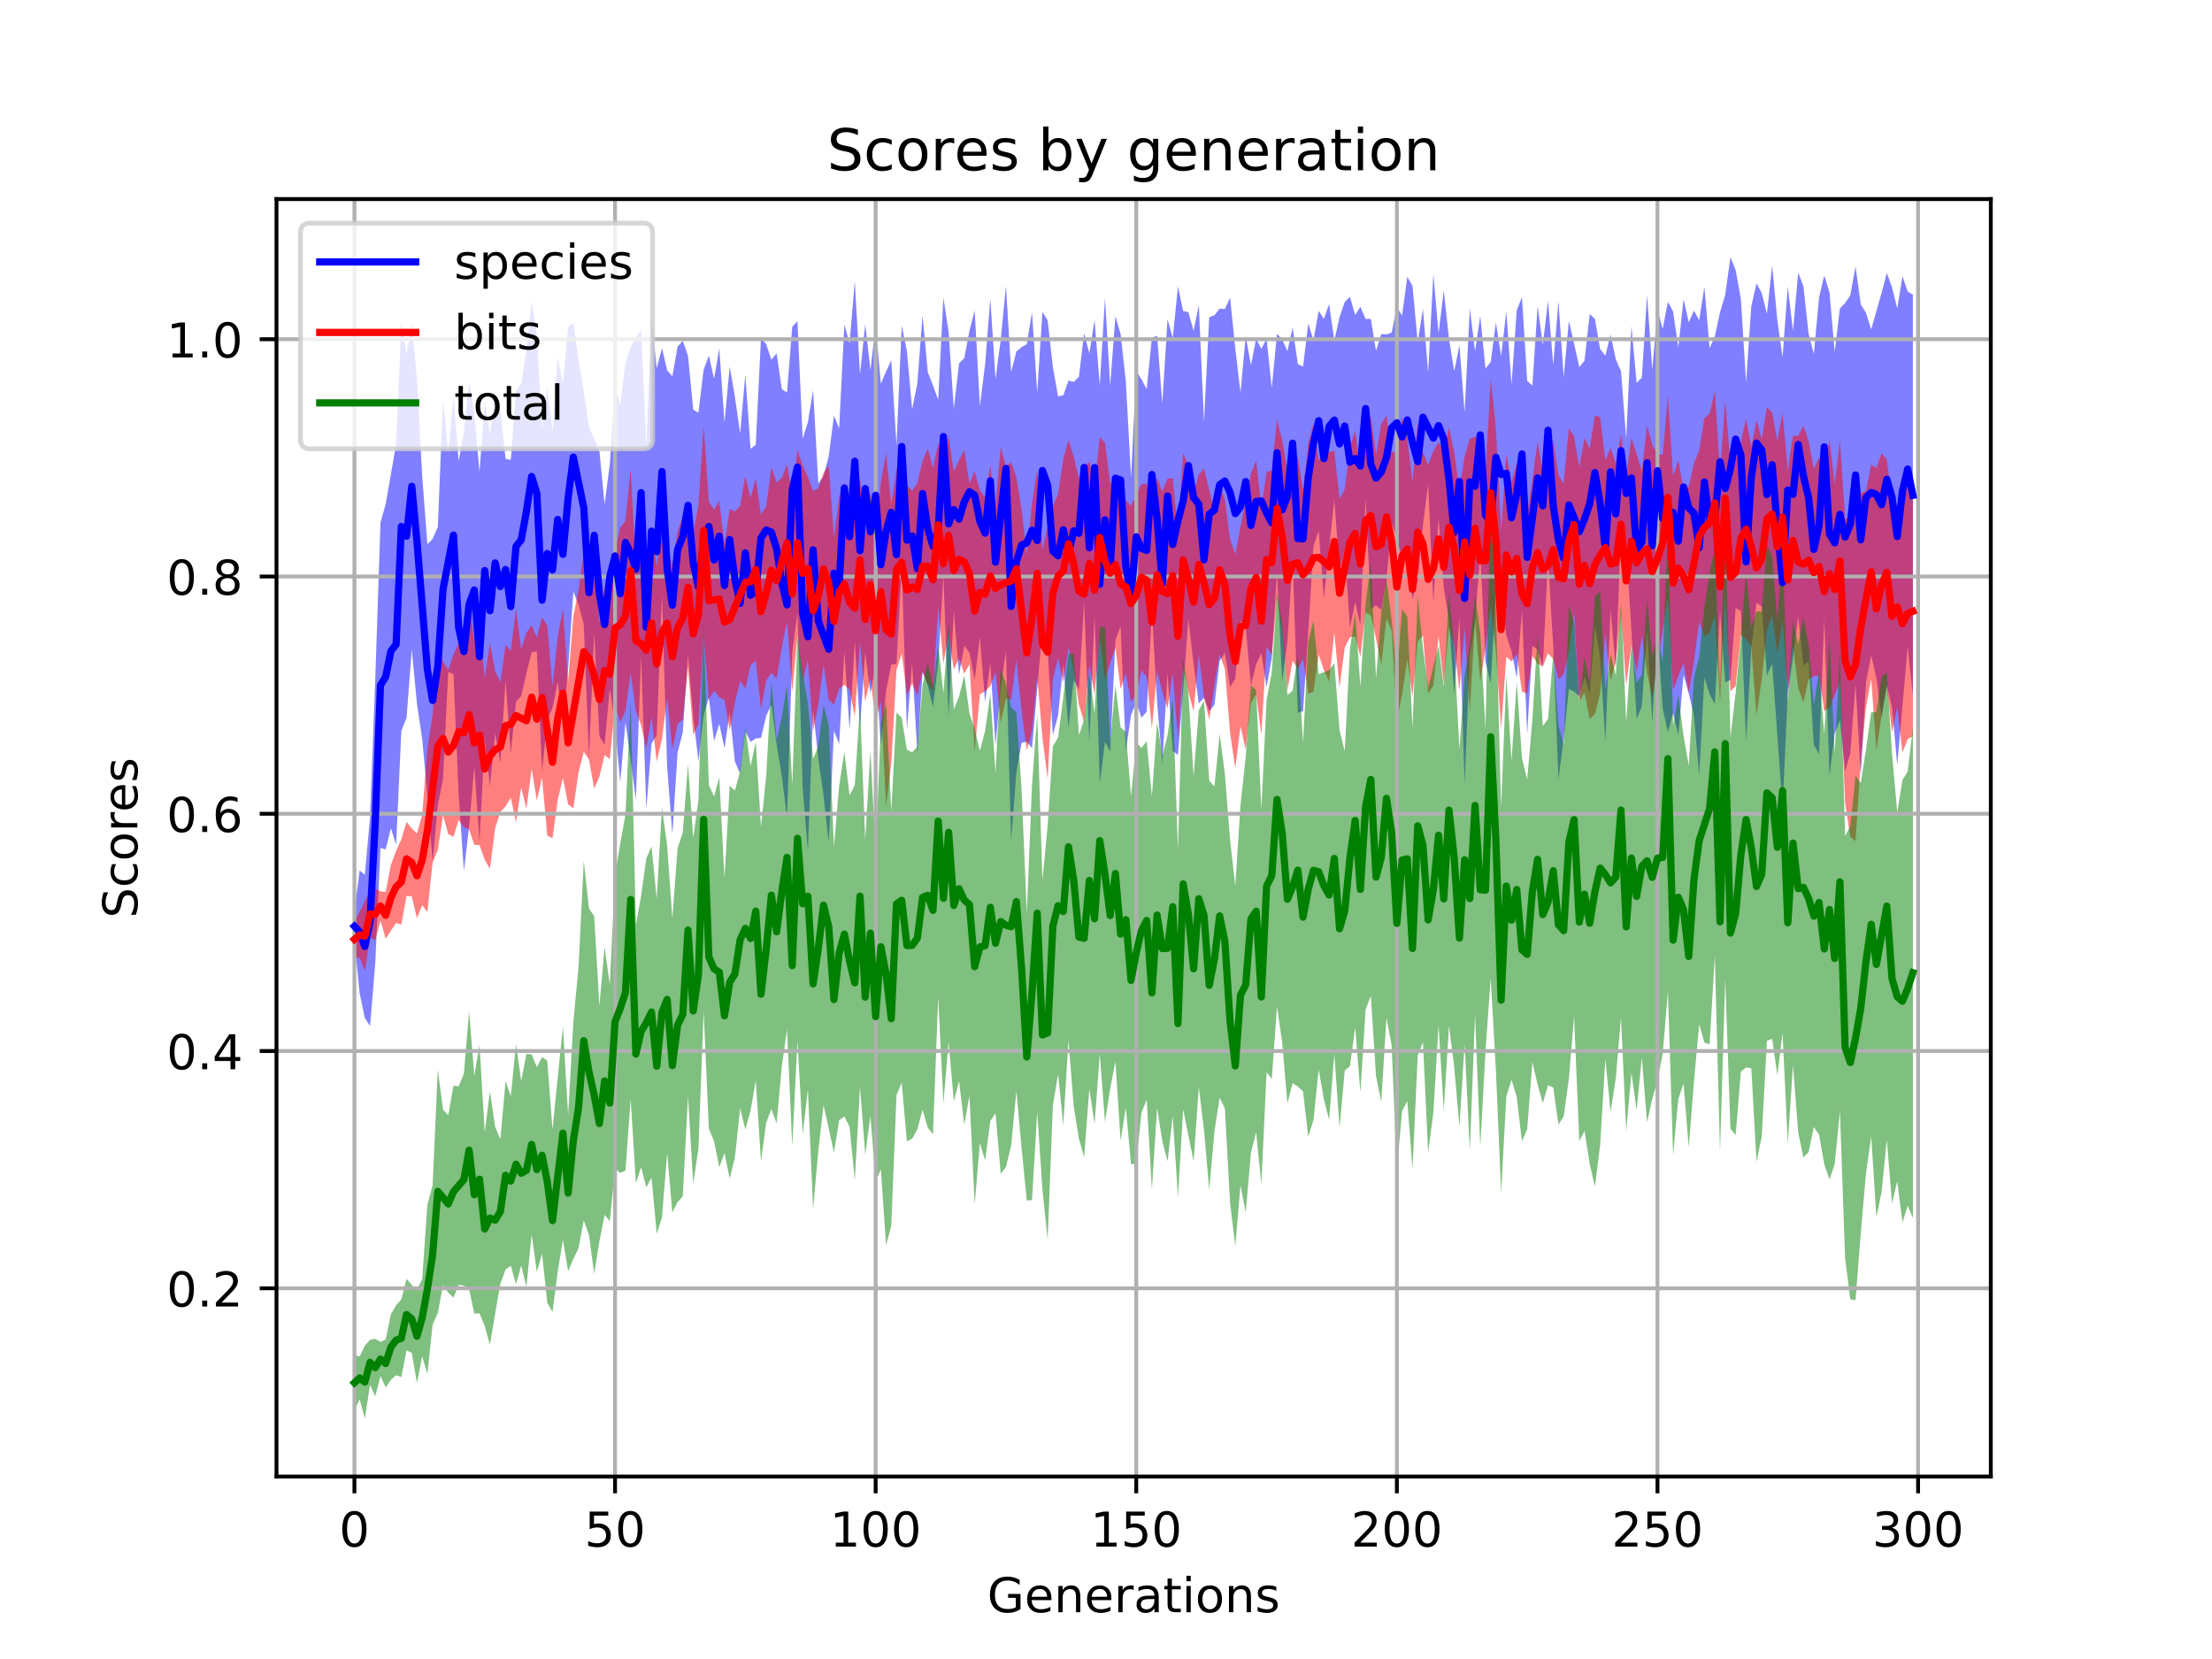 <?xml version="1.0" encoding="utf-8" standalone="no"?>
<!DOCTYPE svg PUBLIC "-//W3C//DTD SVG 1.1//EN"
  "http://www.w3.org/Graphics/SVG/1.1/DTD/svg11.dtd">
<!-- Created with matplotlib (https://matplotlib.org/) -->
<svg height="345.6pt" version="1.1" viewBox="0 0 460.8 345.6" width="460.8pt" xmlns="http://www.w3.org/2000/svg" xmlns:xlink="http://www.w3.org/1999/xlink">
 <defs>
  <style type="text/css">
*{stroke-linecap:butt;stroke-linejoin:round;}
  </style>
 </defs>
 <g id="figure_1">
  <g id="patch_1">
   <path d="M 0 345.6 
L 460.8 345.6 
L 460.8 0 
L 0 0 
z
" style="fill:#ffffff;"/>
  </g>
  <g id="axes_1">
   <g id="patch_2">
    <path d="M 57.6 307.584 
L 414.72 307.584 
L 414.72 41.472 
L 57.6 41.472 
z
" style="fill:#ffffff;"/>
   </g>
   <g id="PolyCollection_1">
    <path clip-path="url(#pe0de65cad4)" d="M 73.833 189.892 
L 73.833 196.025 
L 74.919 206.912 
L 76.004 212.062 
L 77.09 213.73 
L 78.176 200.575 
L 79.262 176.64 
L 80.348 176.938 
L 81.433 172.512 
L 82.519 175.957 
L 83.605 152.291 
L 84.691 149.489 
L 85.777 135.265 
L 86.862 146.626 
L 87.948 153.917 
L 89.034 165.655 
L 90.12 179.571 
L 91.206 167.7 
L 92.291 162.297 
L 93.377 139.966 
L 94.463 140.402 
L 95.549 165.512 
L 96.635 181.484 
L 97.72 172.221 
L 98.806 159.639 
L 99.892 175.29 
L 100.978 154.224 
L 102.064 163.86 
L 103.149 152.871 
L 104.235 158.934 
L 105.321 141.693 
L 106.407 156.918 
L 107.493 146.196 
L 108.578 145.005 
L 109.664 140.217 
L 110.75 135.862 
L 111.836 135.741 
L 112.922 160.716 
L 114.007 149.923 
L 115.093 147.505 
L 116.179 142.045 
L 117.265 151.069 
L 118.351 139.306 
L 119.436 123.212 
L 120.522 125.972 
L 121.608 130.054 
L 122.694 157.983 
L 123.78 131.696 
L 124.865 153.371 
L 125.951 155.143 
L 127.037 143.436 
L 128.123 151.061 
L 129.209 162.955 
L 130.294 150.428 
L 131.38 158.271 
L 132.466 166.599 
L 133.552 136.608 
L 134.638 168.566 
L 135.723 154.915 
L 136.809 153.112 
L 137.895 123.948 
L 138.981 159.833 
L 140.067 173.758 
L 141.152 156.752 
L 142.238 152.553 
L 143.324 136.401 
L 144.41 149.276 
L 145.496 158.571 
L 146.581 148.969 
L 147.667 145.31 
L 148.753 154.38 
L 149.839 150.787 
L 150.925 155.857 
L 152.01 148.408 
L 153.096 158.642 
L 154.182 161.168 
L 155.268 152.291 
L 156.354 154.551 
L 157.439 153.832 
L 158.525 153.718 
L 159.611 149.126 
L 160.697 146.804 
L 161.783 155.085 
L 162.868 161.692 
L 163.954 170.284 
L 165.04 135.955 
L 166.126 127.676 
L 167.212 164.172 
L 168.297 177.361 
L 169.383 147.787 
L 170.469 158.067 
L 171.555 165.662 
L 172.641 175.466 
L 173.726 152.213 
L 174.812 155 
L 175.898 135.672 
L 176.984 152.053 
L 178.07 133.607 
L 179.155 151.508 
L 180.241 135.99 
L 181.327 144.462 
L 182.413 138.395 
L 183.499 155.329 
L 184.584 143.95 
L 185.67 138.423 
L 186.756 138.339 
L 187.842 118.179 
L 188.928 151.944 
L 190.013 138.032 
L 191.099 157.031 
L 192.185 139.951 
L 193.271 142.798 
L 194.357 147.28 
L 195.442 138.14 
L 196.528 119.869 
L 197.614 149.132 
L 198.7 127.212 
L 199.786 140.542 
L 200.871 134.482 
L 201.957 135.974 
L 203.043 141.625 
L 204.129 132.683 
L 205.215 146.243 
L 206.3 138.12 
L 207.386 155.255 
L 208.472 143.2 
L 209.558 135.625 
L 210.644 175.155 
L 211.729 160.843 
L 212.815 154.769 
L 213.901 154.471 
L 214.987 155.86 
L 216.073 143.436 
L 217.158 131.049 
L 218.244 135.332 
L 219.33 153.137 
L 220.416 149.025 
L 221.502 138.354 
L 222.587 151.498 
L 223.673 141.592 
L 224.759 143.7 
L 225.845 125.353 
L 226.931 154.614 
L 228.016 128.111 
L 229.102 163.159 
L 230.188 154.486 
L 231.274 156.577 
L 232.36 133.37 
L 233.445 130.426 
L 234.531 156.422 
L 235.617 148.926 
L 236.703 146.297 
L 237.789 149.504 
L 238.875 148.265 
L 239.96 127.335 
L 241.046 146.297 
L 242.132 159.062 
L 243.218 140.173 
L 244.304 156.41 
L 245.389 157.271 
L 246.475 143.822 
L 247.561 128.946 
L 248.647 138.352 
L 249.733 146.547 
L 250.818 145.358 
L 251.904 148.177 
L 252.99 146.817 
L 254.076 137.635 
L 255.162 136.034 
L 256.247 143.138 
L 257.333 141.371 
L 258.419 129.352 
L 259.505 130.651 
L 260.591 142.801 
L 261.676 138.358 
L 262.762 136.044 
L 263.848 143.137 
L 264.934 137.063 
L 266.02 119.076 
L 267.105 141.757 
L 268.191 133.678 
L 269.277 116.392 
L 270.363 148.524 
L 271.449 148.145 
L 272.534 131.613 
L 273.62 113.769 
L 274.706 110.529 
L 275.792 124.674 
L 276.878 114.344 
L 277.963 104.028 
L 279.049 118.883 
L 280.135 114.596 
L 281.221 130.734 
L 282.307 125.407 
L 283.392 130.235 
L 284.478 103.775 
L 285.564 126.905 
L 286.65 126.091 
L 287.736 127.053 
L 288.821 120.959 
L 289.907 108.993 
L 290.993 112.135 
L 292.079 116.318 
L 293.165 117.315 
L 294.25 124.764 
L 295.336 121 
L 296.422 109.482 
L 297.508 100.793 
L 298.594 125.387 
L 299.679 107.898 
L 300.765 122.531 
L 301.851 129.072 
L 302.937 144.541 
L 304.023 128.681 
L 305.108 163.403 
L 306.194 136.506 
L 307.28 129.414 
L 308.366 115.364 
L 309.452 137.742 
L 310.537 142.304 
L 311.623 123.335 
L 312.709 123.545 
L 313.795 132.373 
L 314.881 135.678 
L 315.966 141.193 
L 317.052 127.228 
L 318.138 152.876 
L 319.224 134.533 
L 320.31 135.343 
L 321.395 138.902 
L 322.481 116.6 
L 323.567 134.589 
L 324.653 162.281 
L 325.739 154.038 
L 326.824 143.525 
L 327.91 144.062 
L 328.996 145.06 
L 330.082 141.055 
L 331.168 144.466 
L 332.253 130.459 
L 333.339 136.887 
L 334.425 154.424 
L 335.511 126.882 
L 336.597 139.268 
L 337.682 110.471 
L 338.768 114.216 
L 339.854 131.199 
L 340.94 149.717 
L 342.026 147.15 
L 343.111 131.37 
L 344.197 150.35 
L 345.283 131.569 
L 346.369 147.505 
L 347.455 152.52 
L 348.54 148.572 
L 349.626 153.064 
L 350.712 140.581 
L 351.798 144.452 
L 352.884 149.065 
L 353.969 161.546 
L 355.055 141.075 
L 356.141 144.648 
L 357.227 146.63 
L 358.313 127.318 
L 359.398 142.117 
L 360.484 141.683 
L 361.57 126.65 
L 362.656 127.288 
L 363.742 154.396 
L 364.827 135.078 
L 365.913 125.591 
L 366.999 126.326 
L 368.085 140.712 
L 369.171 138.275 
L 370.256 153.189 
L 371.342 168.304 
L 372.428 144.511 
L 373.514 137.045 
L 374.6 128.434 
L 375.685 138.588 
L 376.771 137.882 
L 377.857 155.186 
L 378.943 157.041 
L 380.029 128.832 
L 381.114 161.583 
L 382.2 152.851 
L 383.286 150.035 
L 384.372 160.638 
L 385.458 156.909 
L 386.543 142.402 
L 387.629 161.516 
L 388.715 142.136 
L 389.801 136.526 
L 390.887 141.233 
L 391.972 149.287 
L 393.058 142.848 
L 394.144 147.287 
L 395.23 159.312 
L 396.316 147.1 
L 397.401 134.7 
L 398.487 145.02 
L 398.487 61.376 
L 398.487 61.376 
L 397.401 60.729 
L 396.316 57.553 
L 395.23 64.25 
L 394.144 59.856 
L 393.058 56.841 
L 391.972 61.004 
L 390.887 64.812 
L 389.801 68.65 
L 388.715 65.151 
L 387.629 63.419 
L 386.543 55.499 
L 385.458 61.503 
L 384.372 63.132 
L 383.286 64.255 
L 382.2 73.311 
L 381.114 60.882 
L 380.029 57.364 
L 378.943 62.013 
L 377.857 73.714 
L 376.771 69.538 
L 375.685 59.668 
L 374.6 56.783 
L 373.514 68.932 
L 372.428 59.667 
L 371.342 74.426 
L 370.256 66.736 
L 369.171 55.335 
L 368.085 65.363 
L 366.999 61.066 
L 365.913 59.003 
L 364.827 63.83 
L 363.742 79.674 
L 362.656 62.289 
L 361.57 56.284 
L 360.484 53.568 
L 359.398 61.417 
L 358.313 65.066 
L 357.227 70.112 
L 356.141 72.538 
L 355.055 59.771 
L 353.969 66.711 
L 352.884 64.711 
L 351.798 67.13 
L 350.712 62.321 
L 349.626 72.397 
L 348.54 64.927 
L 347.455 62.868 
L 346.369 68.545 
L 345.283 64.551 
L 344.197 77.008 
L 343.111 61.439 
L 342.026 78.656 
L 340.94 79.757 
L 339.854 67.947 
L 338.768 91.385 
L 337.682 77.297 
L 336.597 74.854 
L 335.511 69.704 
L 334.425 74.101 
L 333.339 72.718 
L 332.253 66.433 
L 331.168 65.415 
L 330.082 75.173 
L 328.996 76.466 
L 327.91 71.572 
L 326.824 66.88 
L 325.739 78.52 
L 324.653 62.764 
L 323.567 76.063 
L 322.481 62.647 
L 321.395 71.84 
L 320.31 63.753 
L 319.224 80.3 
L 318.138 79.356 
L 317.052 61.904 
L 315.966 64.645 
L 314.881 80.065 
L 313.795 64.846 
L 312.709 74.158 
L 311.623 67.191 
L 310.537 75.417 
L 309.452 76.785 
L 308.366 65.83 
L 307.28 73.172 
L 306.194 64.251 
L 305.108 85.931 
L 304.023 71.908 
L 302.937 77.311 
L 301.851 70.617 
L 300.765 60.492 
L 299.679 69.431 
L 298.594 57.152 
L 297.508 77.584 
L 296.422 64.338 
L 295.336 71.315 
L 294.25 59.584 
L 293.165 57.652 
L 292.079 65.726 
L 290.993 64.007 
L 289.907 69.295 
L 288.821 69.676 
L 287.736 69.602 
L 286.65 73.094 
L 285.564 66.428 
L 284.478 66.436 
L 283.392 63.919 
L 282.307 65.633 
L 281.221 61.838 
L 280.135 62.911 
L 279.049 66.067 
L 277.963 70.998 
L 276.878 63.361 
L 275.792 66.425 
L 274.706 64.744 
L 273.62 70.885 
L 272.534 67.395 
L 271.449 76.366 
L 270.363 75.859 
L 269.277 68.253 
L 268.191 73.168 
L 267.105 70.685 
L 266.02 69.542 
L 264.934 80.805 
L 263.848 70.58 
L 262.762 72.671 
L 261.676 70.584 
L 260.591 76.086 
L 259.505 69.998 
L 258.419 81.835 
L 257.333 72.612 
L 256.247 62.008 
L 255.162 64.387 
L 254.076 64.288 
L 252.99 65.674 
L 251.904 66.093 
L 250.818 87.862 
L 249.733 63.561 
L 248.647 68.939 
L 247.561 65.02 
L 246.475 64.824 
L 245.389 59.658 
L 244.304 70.454 
L 243.218 66.486 
L 242.132 84.073 
L 241.046 69.95 
L 239.96 70.348 
L 238.875 81.08 
L 237.789 78.972 
L 236.703 77.334 
L 235.617 99.409 
L 234.531 79.467 
L 233.445 69.58 
L 232.36 65.855 
L 231.274 80.35 
L 230.188 62.087 
L 229.102 80.273 
L 228.016 66.686 
L 226.931 73.624 
L 225.845 69.404 
L 224.759 78.498 
L 223.673 79.569 
L 222.587 79.281 
L 221.502 82.371 
L 220.416 82.554 
L 219.33 76.485 
L 218.244 66.749 
L 217.158 64.983 
L 216.073 81.787 
L 214.987 65.053 
L 213.901 71.701 
L 212.815 72.313 
L 211.729 73.238 
L 210.644 77.49 
L 209.558 59.557 
L 208.472 70.804 
L 207.386 78.954 
L 206.3 62.232 
L 205.215 75.896 
L 204.129 84.563 
L 203.043 64.687 
L 201.957 68.906 
L 200.871 74.609 
L 199.786 75.735 
L 198.7 85.12 
L 197.614 69.152 
L 196.528 62.017 
L 195.442 83.287 
L 194.357 80.286 
L 193.271 77.482 
L 192.185 65.699 
L 191.099 79.896 
L 190.013 85.284 
L 188.928 73.14 
L 187.842 67.85 
L 186.756 92.746 
L 185.67 75.057 
L 184.584 77.389 
L 183.499 79.937 
L 182.413 67.967 
L 181.327 77.113 
L 180.241 67.584 
L 179.155 77.927 
L 178.07 58.57 
L 176.984 71.539 
L 175.898 67.635 
L 174.812 89.213 
L 173.726 86.602 
L 172.641 95.028 
L 171.555 99.191 
L 170.469 100.718 
L 169.383 81.289 
L 168.297 87.93 
L 167.212 91.428 
L 166.126 66.913 
L 165.04 68.084 
L 163.954 81.738 
L 162.868 81.087 
L 161.783 73.607 
L 160.697 74.93 
L 159.611 71.688 
L 158.525 70.437 
L 157.439 92.644 
L 156.354 93.487 
L 155.268 78.052 
L 154.182 90.251 
L 153.096 82.694 
L 152.01 76.37 
L 150.925 88.079 
L 149.839 72.588 
L 148.753 78.909 
L 147.667 74.041 
L 146.581 77.044 
L 145.496 85.968 
L 144.41 85.328 
L 143.324 74.123 
L 142.238 71.009 
L 141.152 72.207 
L 140.067 78.383 
L 138.981 77.153 
L 137.895 72.509 
L 136.809 76.737 
L 135.723 66.384 
L 134.638 92.817 
L 133.552 68.657 
L 132.466 70.536 
L 131.38 72.221 
L 130.294 75.585 
L 129.209 84.441 
L 128.123 80.558 
L 127.037 96.674 
L 125.951 105.073 
L 124.865 94.005 
L 123.78 91.332 
L 122.694 88.938 
L 121.608 81.458 
L 120.522 74.973 
L 119.436 67.245 
L 118.351 68.183 
L 117.265 79.887 
L 116.179 74.371 
L 115.093 89.926 
L 114.007 80.677 
L 112.922 89.348 
L 111.836 69.81 
L 110.75 62.661 
L 109.664 72.798 
L 108.578 79.912 
L 107.493 81.498 
L 106.407 95.806 
L 105.321 95.58 
L 104.235 85.487 
L 103.149 81.654 
L 102.064 90.614 
L 100.978 83.494 
L 99.892 98.331 
L 98.806 86.175 
L 97.72 79.564 
L 96.635 89.972 
L 95.549 96.059 
L 94.463 82.538 
L 93.377 94.321 
L 92.291 83.201 
L 91.206 109.767 
L 90.12 112.268 
L 89.034 113.373 
L 87.948 99.212 
L 86.862 78.962 
L 85.777 67.341 
L 84.691 73.945 
L 83.605 67.051 
L 82.519 92.524 
L 81.433 98.786 
L 80.348 105.016 
L 79.262 108.873 
L 78.176 141.461 
L 77.09 170.24 
L 76.004 182.248 
L 74.919 181.338 
L 73.833 189.892 
z
" style="fill:#0000ff;fill-opacity:0.5;"/>
   </g>
   <g id="PolyCollection_2">
    <path clip-path="url(#pe0de65cad4)" d="M 73.833 191.905 
L 73.833 199.445 
L 74.919 199.517 
L 76.004 202.288 
L 77.09 195.32 
L 78.176 195.845 
L 79.262 191.764 
L 80.348 195.547 
L 81.433 193.88 
L 82.519 192.253 
L 83.605 192.614 
L 84.691 186.615 
L 85.777 186.75 
L 86.862 191.286 
L 87.948 188.567 
L 89.034 189.985 
L 90.12 179.677 
L 91.206 177.057 
L 92.291 169.824 
L 93.377 173.761 
L 94.463 174.331 
L 95.549 170.834 
L 96.635 172.295 
L 97.72 172.779 
L 98.806 175.987 
L 99.892 176.065 
L 100.978 179.121 
L 102.064 180.971 
L 103.149 172.521 
L 104.235 169.138 
L 105.321 167.998 
L 106.407 166.187 
L 107.493 171.313 
L 108.578 164.052 
L 109.664 168.474 
L 110.75 160.178 
L 111.836 166.759 
L 112.922 162.011 
L 114.007 174.079 
L 115.093 174.619 
L 116.179 166.673 
L 117.265 162.041 
L 118.351 167.546 
L 119.436 168.38 
L 120.522 160.853 
L 121.608 156.643 
L 122.694 158.209 
L 123.78 164.305 
L 124.865 161.779 
L 125.951 157.272 
L 127.037 158.138 
L 128.123 146.981 
L 129.209 150.407 
L 130.294 148.114 
L 131.38 140.108 
L 132.466 148.086 
L 133.552 151.099 
L 134.638 155.945 
L 135.723 149.354 
L 136.809 158.64 
L 137.895 153.965 
L 138.981 145.389 
L 140.067 156.05 
L 141.152 150.858 
L 142.238 149.836 
L 143.324 139.009 
L 144.41 153.061 
L 145.496 150.84 
L 146.581 132.279 
L 147.667 145.762 
L 148.753 143.877 
L 149.839 145.26 
L 150.925 145.805 
L 152.01 152.089 
L 153.096 146.336 
L 154.182 141.823 
L 155.268 143.449 
L 156.354 138.644 
L 157.439 137.609 
L 158.525 147.65 
L 159.611 141.801 
L 160.697 140.18 
L 161.783 141.363 
L 162.868 134.823 
L 163.954 129.471 
L 165.04 144.143 
L 166.126 132.428 
L 167.212 141.901 
L 168.297 137.379 
L 169.383 152.211 
L 170.469 146.688 
L 171.555 138.46 
L 172.641 145.753 
L 173.726 146.762 
L 174.812 143.493 
L 175.898 142.657 
L 176.984 143.622 
L 178.07 149.258 
L 179.155 133.784 
L 180.241 146.145 
L 181.327 141.266 
L 182.413 150.063 
L 183.499 146.086 
L 184.584 167.958 
L 185.67 158.971 
L 186.756 139.583 
L 187.842 136.117 
L 188.928 144.791 
L 190.013 142.342 
L 191.099 144.889 
L 192.185 139.858 
L 193.271 142.48 
L 194.357 144.06 
L 195.442 126.368 
L 196.528 138.179 
L 197.614 132.212 
L 198.7 139.453 
L 199.786 137.146 
L 200.871 140.328 
L 201.957 138.371 
L 203.043 156.485 
L 204.129 144.634 
L 205.215 143.971 
L 206.3 142.924 
L 207.386 140.026 
L 208.472 150.51 
L 209.558 145.554 
L 210.644 145.701 
L 211.729 137.479 
L 212.815 148.111 
L 213.901 156.288 
L 214.987 152.357 
L 216.073 140.939 
L 217.158 153.678 
L 218.244 162.256 
L 219.33 141.544 
L 220.416 137.132 
L 221.502 142.141 
L 222.587 134.839 
L 223.673 139.756 
L 224.759 146.741 
L 225.845 150.466 
L 226.931 138.503 
L 228.016 144.704 
L 229.102 132.879 
L 230.188 141.581 
L 231.274 138.153 
L 232.36 134.901 
L 233.445 143.53 
L 234.531 140.238 
L 235.617 146.194 
L 236.703 144.892 
L 237.789 139.639 
L 238.875 140.972 
L 239.96 151.755 
L 241.046 139.906 
L 242.132 144.038 
L 243.218 147.612 
L 244.304 140.204 
L 245.389 153.847 
L 246.475 139.022 
L 247.561 144.043 
L 248.647 148.216 
L 249.733 136.242 
L 250.818 145.202 
L 251.904 149.878 
L 252.99 142.635 
L 254.076 136.325 
L 255.162 139.373 
L 256.247 152.661 
L 257.333 160.063 
L 258.419 151.308 
L 259.505 156.154 
L 260.591 146.51 
L 261.676 144.576 
L 262.762 153.104 
L 263.848 134.762 
L 264.934 136.482 
L 266.02 124.402 
L 267.105 131.873 
L 268.191 143.814 
L 269.277 137.608 
L 270.363 139.416 
L 271.449 137.328 
L 272.534 144.526 
L 273.62 144.078 
L 274.706 136.349 
L 275.792 139.589 
L 276.878 141.983 
L 277.963 131.733 
L 279.049 143.216 
L 280.135 134.916 
L 281.221 132.754 
L 282.307 132.548 
L 283.392 136.796 
L 284.478 127.55 
L 285.564 128.198 
L 286.65 133.019 
L 287.736 138.477 
L 288.821 128.752 
L 289.907 131.41 
L 290.993 150.089 
L 292.079 144.683 
L 293.165 137.304 
L 294.25 145.023 
L 295.336 133.641 
L 296.422 132.379 
L 297.508 144.484 
L 298.594 142.803 
L 299.679 132.467 
L 300.765 142.433 
L 301.851 130.596 
L 302.937 134.301 
L 304.023 143.912 
L 305.108 130.74 
L 306.194 148.234 
L 307.28 129.061 
L 308.366 141.941 
L 309.452 135.101 
L 310.537 126.278 
L 311.623 135.798 
L 312.709 151.764 
L 313.795 136.804 
L 314.881 137.824 
L 315.966 136.19 
L 317.052 144.082 
L 318.138 144.498 
L 319.224 136.647 
L 320.31 138.228 
L 321.395 138.848 
L 322.481 136.103 
L 323.567 137.275 
L 324.653 141.522 
L 325.739 140.416 
L 326.824 135.947 
L 327.91 127.611 
L 328.996 146.114 
L 330.082 144.292 
L 331.168 149.773 
L 332.253 148.739 
L 333.339 144.439 
L 334.425 132.181 
L 335.511 141.752 
L 336.597 137.871 
L 337.682 127.903 
L 338.768 142.738 
L 339.854 134.312 
L 340.94 139.888 
L 342.026 132.481 
L 343.111 140.123 
L 344.197 145.47 
L 345.283 138.248 
L 346.369 131.324 
L 347.455 124.646 
L 348.54 143.772 
L 349.626 140.846 
L 350.712 138.139 
L 351.798 144.297 
L 352.884 137.698 
L 353.969 129.546 
L 355.055 132.55 
L 356.141 131.843 
L 357.227 128.022 
L 358.313 146.324 
L 359.398 124.201 
L 360.484 144.018 
L 361.57 142.904 
L 362.656 132.262 
L 363.742 133.171 
L 364.827 134.55 
L 365.913 149.04 
L 366.999 141.452 
L 368.085 131.367 
L 369.171 128.22 
L 370.256 136.095 
L 371.342 129.338 
L 372.428 143.68 
L 373.514 134.452 
L 374.6 143.304 
L 375.685 146.339 
L 376.771 141.557 
L 377.857 140.827 
L 378.943 140.725 
L 380.029 148.2 
L 381.114 147.286 
L 382.2 144.812 
L 383.286 141.938 
L 384.372 167.248 
L 385.458 174.361 
L 386.543 175.206 
L 387.629 158.689 
L 388.715 147.342 
L 389.801 141.406 
L 390.887 156.224 
L 391.972 149.059 
L 393.058 142.76 
L 394.144 152.597 
L 395.23 147.333 
L 396.316 156.795 
L 397.401 153.977 
L 398.487 153.381 
L 398.487 101.322 
L 398.487 101.322 
L 397.401 101.578 
L 396.316 103.109 
L 395.23 105.452 
L 394.144 104.208 
L 393.058 95.714 
L 391.972 94.43 
L 390.887 97.491 
L 389.801 96.8 
L 388.715 102.3 
L 387.629 102.725 
L 386.543 101.697 
L 385.458 107.616 
L 384.372 108.115 
L 383.286 91.792 
L 382.2 100.816 
L 381.114 91.739 
L 380.029 98.31 
L 378.943 95.29 
L 377.857 97.739 
L 376.771 91.859 
L 375.685 88.71 
L 374.6 90.824 
L 373.514 90.734 
L 372.428 97.963 
L 371.342 86.033 
L 370.256 91.78 
L 369.171 85.937 
L 368.085 84.782 
L 366.999 91.429 
L 365.913 87.54 
L 364.827 93.16 
L 363.742 87.245 
L 362.656 92.058 
L 361.57 95.618 
L 360.484 96.53 
L 359.398 83.412 
L 358.313 98.181 
L 357.227 81.51 
L 356.141 86.156 
L 355.055 87.142 
L 353.969 93.869 
L 352.884 96.495 
L 351.798 101.364 
L 350.712 101.888 
L 349.626 95.856 
L 348.54 99.163 
L 347.455 82.533 
L 346.369 94.776 
L 345.283 94.61 
L 344.197 92.668 
L 343.111 88.551 
L 342.026 98.147 
L 340.94 94.622 
L 339.854 91.186 
L 338.768 99.287 
L 337.682 90.498 
L 336.597 96.558 
L 335.511 93.276 
L 334.425 95.925 
L 333.339 86.893 
L 332.253 86.546 
L 331.168 93.447 
L 330.082 91.268 
L 328.996 97.321 
L 327.91 90.948 
L 326.824 89.222 
L 325.739 100.734 
L 324.653 98.968 
L 323.567 91.776 
L 322.481 99.544 
L 321.395 98.401 
L 320.31 92.031 
L 319.224 99.99 
L 318.138 107.008 
L 317.052 103.418 
L 315.966 96.46 
L 314.881 100.446 
L 313.795 94.469 
L 312.709 110.545 
L 311.623 89.188 
L 310.537 79.026 
L 309.452 98.599 
L 308.366 91.684 
L 307.28 90.994 
L 306.194 91.417 
L 305.108 95.03 
L 304.023 102.126 
L 302.937 94.188 
L 301.851 89.025 
L 300.765 93.912 
L 299.679 92.088 
L 298.594 93.983 
L 297.508 96.898 
L 296.422 94.136 
L 295.336 88.074 
L 294.25 100.466 
L 293.165 91.33 
L 292.079 86.927 
L 290.993 94.506 
L 289.907 94.062 
L 288.821 86.564 
L 287.736 88.289 
L 286.65 94.785 
L 285.564 86.614 
L 284.478 89.381 
L 283.392 98.238 
L 282.307 89.728 
L 281.221 93.198 
L 280.135 101.865 
L 279.049 103.945 
L 277.963 93.861 
L 276.878 94.216 
L 275.792 94.312 
L 274.706 95.893 
L 273.62 88.348 
L 272.534 92.346 
L 271.449 102.185 
L 270.363 95.038 
L 269.277 97.423 
L 268.191 97.982 
L 267.105 91.713 
L 266.02 87.394 
L 264.934 97.97 
L 263.848 98.381 
L 262.762 105.639 
L 261.676 95.982 
L 260.591 98.638 
L 259.505 104.434 
L 258.419 109.715 
L 257.333 115.512 
L 256.247 112.321 
L 255.162 104.046 
L 254.076 101.067 
L 252.99 106.567 
L 251.904 102.068 
L 250.818 97.591 
L 249.733 98.899 
L 248.647 102.672 
L 247.561 97.141 
L 246.475 94.267 
L 245.389 111.233 
L 244.304 99.588 
L 243.218 99.73 
L 242.132 102.398 
L 241.046 99.561 
L 239.96 107.427 
L 238.875 100.76 
L 237.789 100.833 
L 236.703 103.152 
L 235.617 105.321 
L 234.531 104.23 
L 233.445 99.842 
L 232.36 100.339 
L 231.274 100.664 
L 230.188 92.252 
L 229.102 91.061 
L 228.016 101.197 
L 226.931 96.225 
L 225.845 97.081 
L 224.759 99.617 
L 223.673 95.155 
L 222.587 91.709 
L 221.502 95.685 
L 220.416 102.916 
L 219.33 105.505 
L 218.244 109.491 
L 217.158 114.646 
L 216.073 97.867 
L 214.987 104.836 
L 213.901 115.722 
L 212.815 106.05 
L 211.729 99.44 
L 210.644 96.299 
L 209.558 97.178 
L 208.472 93.134 
L 207.386 105.177 
L 206.3 97.003 
L 205.215 103.621 
L 204.129 102.142 
L 203.043 98.144 
L 201.957 100.709 
L 200.871 93.736 
L 199.786 95.9 
L 198.7 98.248 
L 197.614 90.864 
L 196.528 96.699 
L 195.442 92.29 
L 194.357 97.527 
L 193.271 93.388 
L 192.185 96.035 
L 191.099 100.654 
L 190.013 102.241 
L 188.928 101.053 
L 187.842 98.162 
L 186.756 97.702 
L 185.67 105.212 
L 184.584 94.408 
L 183.499 100.417 
L 182.413 112.739 
L 181.327 102.264 
L 180.241 111.945 
L 179.155 99.525 
L 178.07 104.159 
L 176.984 107.356 
L 175.898 100.597 
L 174.812 103.433 
L 173.726 112.104 
L 172.641 96.973 
L 171.555 98.546 
L 170.469 101.75 
L 169.383 102.286 
L 168.297 99.409 
L 167.212 96.972 
L 166.126 93.709 
L 165.04 103.259 
L 163.954 96.726 
L 162.868 99.566 
L 161.783 100.519 
L 160.697 97.381 
L 159.611 105.501 
L 158.525 107.216 
L 157.439 99.644 
L 156.354 103.75 
L 155.268 99.179 
L 154.182 105.404 
L 153.096 106.579 
L 152.01 106.047 
L 150.925 113.357 
L 149.839 104.32 
L 148.753 106.165 
L 147.667 104.536 
L 146.581 88.721 
L 145.496 105.204 
L 144.41 111.011 
L 143.324 105.675 
L 142.238 107.719 
L 141.152 110.656 
L 140.067 117.581 
L 138.981 114.231 
L 137.895 109.572 
L 136.809 117.988 
L 135.723 110.191 
L 134.638 114.978 
L 133.552 117.127 
L 132.466 118.828 
L 131.38 97.601 
L 130.294 108.517 
L 129.209 109.906 
L 128.123 114.627 
L 127.037 122.763 
L 125.951 122.134 
L 124.865 129.658 
L 123.78 117.198 
L 122.694 116.112 
L 121.608 114.899 
L 120.522 122.958 
L 119.436 128.363 
L 118.351 141.961 
L 117.265 126.791 
L 116.179 132.669 
L 115.093 143.018 
L 114.007 130.349 
L 112.922 128.603 
L 111.836 132.874 
L 110.75 130.251 
L 109.664 131.835 
L 108.578 135.199 
L 107.493 126.803 
L 106.407 135.603 
L 105.321 134.361 
L 104.235 142.122 
L 103.149 139.802 
L 102.064 133.999 
L 100.978 141.273 
L 99.892 130.171 
L 98.806 133.504 
L 97.72 124.954 
L 96.635 132.984 
L 95.549 133.989 
L 94.463 136.348 
L 93.377 139.577 
L 92.291 137.859 
L 91.206 133.798 
L 90.12 148.885 
L 89.034 155.989 
L 87.948 169.783 
L 86.862 173.607 
L 85.777 172.615 
L 84.691 171.188 
L 83.605 174.852 
L 82.519 177.25 
L 81.433 180.169 
L 80.348 185.804 
L 79.262 185.707 
L 78.176 185.083 
L 77.09 185.488 
L 76.004 187.784 
L 74.919 189.971 
L 73.833 191.905 
z
" style="fill:#ff0000;fill-opacity:0.5;"/>
   </g>
   <g id="PolyCollection_3">
    <path clip-path="url(#pe0de65cad4)" d="M 73.833 282.269 
L 73.833 293.832 
L 74.919 291.492 
L 76.004 295.488 
L 77.09 288.494 
L 78.176 290.881 
L 79.262 286.686 
L 80.348 289.018 
L 81.433 287.436 
L 82.519 286.482 
L 83.605 286.871 
L 84.691 281.292 
L 85.777 281.854 
L 86.862 288.102 
L 87.948 282.537 
L 89.034 286.204 
L 90.12 275.972 
L 91.206 273.517 
L 92.291 267.712 
L 93.377 269.269 
L 94.463 270.315 
L 95.549 267.683 
L 96.635 267.808 
L 97.72 268.495 
L 98.806 273.647 
L 99.892 273.584 
L 100.978 276.257 
L 102.064 280.129 
L 103.149 273.617 
L 104.235 267.429 
L 105.321 264.448 
L 106.407 263.675 
L 107.493 267.534 
L 108.578 263.616 
L 109.664 268.064 
L 110.75 257.145 
L 111.836 264.995 
L 112.922 261.128 
L 114.007 271.376 
L 115.093 273.304 
L 116.179 264.951 
L 117.265 258.255 
L 118.351 264.824 
L 119.436 262.245 
L 120.522 259.996 
L 121.608 254.209 
L 122.694 257.292 
L 123.78 265.358 
L 124.865 258.583 
L 125.951 253.072 
L 127.037 254.4 
L 128.123 243.415 
L 129.209 244.341 
L 130.294 243.869 
L 131.38 228.879 
L 132.466 246.516 
L 133.552 243.109 
L 134.638 247.343 
L 135.723 245.292 
L 136.809 257.026 
L 137.895 253.662 
L 138.981 240.158 
L 140.067 252.609 
L 141.152 250.412 
L 142.238 249.233 
L 143.324 228.299 
L 144.41 246.643 
L 145.496 239.296 
L 146.581 210.66 
L 147.667 235.128 
L 148.753 237.709 
L 149.839 243.142 
L 150.925 240.187 
L 152.01 245.512 
L 153.096 241.132 
L 154.182 230.873 
L 155.268 235.298 
L 156.354 231.378 
L 157.439 225.05 
L 158.525 241.907 
L 159.611 233.859 
L 160.697 231.012 
L 161.783 234.02 
L 162.868 222.116 
L 163.954 214.449 
L 165.04 238.841 
L 166.126 216.779 
L 167.212 236.37 
L 168.297 226.927 
L 169.383 251.82 
L 170.469 239.754 
L 171.555 230.212 
L 172.641 235.076 
L 173.726 240.076 
L 174.812 233.363 
L 175.898 232.555 
L 176.984 234.744 
L 178.07 245.92 
L 179.155 226.465 
L 180.241 240.503 
L 181.327 232.457 
L 182.413 246.158 
L 183.499 243.572 
L 184.584 259.401 
L 185.67 255.359 
L 186.756 228.146 
L 187.842 225.528 
L 188.928 237.771 
L 190.013 237.185 
L 191.099 235.28 
L 192.185 231.158 
L 193.271 234.923 
L 194.357 236.262 
L 195.442 207.703 
L 196.528 229.84 
L 197.614 217.04 
L 198.7 229.429 
L 199.786 225.177 
L 200.871 234.309 
L 201.957 228.264 
L 203.043 250.876 
L 204.129 238.148 
L 205.215 241.725 
L 206.3 233.517 
L 207.386 231.929 
L 208.472 244.527 
L 209.558 243.108 
L 210.644 238.641 
L 211.729 227.29 
L 212.815 239.138 
L 213.901 250.09 
L 214.987 250.004 
L 216.073 231.584 
L 217.158 247.793 
L 218.244 258.29 
L 219.33 230.338 
L 220.416 223.716 
L 221.502 234.498 
L 222.587 216.648 
L 223.673 230.503 
L 224.759 237.203 
L 225.845 241.07 
L 226.931 226.76 
L 228.016 234.182 
L 229.102 219.566 
L 230.188 233.733 
L 231.274 226.794 
L 232.36 221.15 
L 233.445 237.646 
L 234.531 230.71 
L 235.617 242.54 
L 236.703 242.36 
L 237.789 231.826 
L 238.875 229.078 
L 239.96 247.789 
L 241.046 230.79 
L 242.132 237.745 
L 243.218 241.91 
L 244.304 232.522 
L 245.389 249.389 
L 246.475 231.072 
L 247.561 236.53 
L 248.647 241.88 
L 249.733 226.471 
L 250.818 235.437 
L 251.904 247.901 
L 252.99 235.682 
L 254.076 228.68 
L 255.162 230.924 
L 256.247 250.664 
L 257.333 259.545 
L 258.419 246.901 
L 259.505 252.617 
L 260.591 240.125 
L 261.676 235.888 
L 262.762 246.671 
L 263.848 223.372 
L 264.934 224.762 
L 266.02 209.722 
L 267.105 217.125 
L 268.191 229.884 
L 269.277 225.627 
L 270.363 226.336 
L 271.449 227.349 
L 272.534 236.806 
L 273.62 233.306 
L 274.706 222.77 
L 275.792 229.018 
L 276.878 233.278 
L 277.963 219.513 
L 279.049 234.885 
L 280.135 223.022 
L 281.221 222.097 
L 282.307 214.029 
L 283.392 227.533 
L 284.478 210.364 
L 285.564 207.442 
L 286.65 224.175 
L 287.736 229.572 
L 288.821 212.039 
L 289.907 217.731 
L 290.993 243.686 
L 292.079 231.454 
L 293.165 229.398 
L 294.25 243.529 
L 295.336 219.882 
L 296.422 217.083 
L 297.508 240.13 
L 298.594 231.792 
L 299.679 213.599 
L 300.765 231.415 
L 301.851 213.672 
L 302.937 222.24 
L 304.023 234.674 
L 305.108 217.458 
L 306.194 239.761 
L 307.28 211.385 
L 308.366 238.876 
L 309.452 219.08 
L 310.537 203.748 
L 311.623 222.883 
L 312.709 248.513 
L 313.795 228.392 
L 314.881 224.928 
L 315.966 228.586 
L 317.052 237.758 
L 318.138 235.252 
L 319.224 221.267 
L 320.31 225.926 
L 321.395 229.801 
L 322.481 226.075 
L 323.567 226.549 
L 324.653 234.26 
L 325.739 232.614 
L 326.824 224.749 
L 327.91 211.735 
L 328.996 237.732 
L 330.082 235.602 
L 331.168 242.469 
L 332.253 247.237 
L 333.339 238.476 
L 334.425 220.632 
L 335.511 231.642 
L 336.597 224.67 
L 337.682 211.9 
L 338.768 235.676 
L 339.854 223.467 
L 340.94 231.263 
L 342.026 220.328 
L 343.111 233.844 
L 344.197 228.914 
L 345.283 225.127 
L 346.369 219.486 
L 347.455 206.601 
L 348.54 240.564 
L 349.626 228.931 
L 350.712 225.715 
L 351.798 239.03 
L 352.884 225.243 
L 353.969 213.37 
L 355.055 217.198 
L 356.141 217.551 
L 357.227 199.118 
L 358.313 239.995 
L 359.398 203.883 
L 360.484 235.146 
L 361.57 236.428 
L 362.656 223.262 
L 363.742 222.354 
L 364.827 222.525 
L 365.913 242.002 
L 366.999 236.82 
L 368.085 216.833 
L 369.171 216.397 
L 370.256 223.955 
L 371.342 215.22 
L 372.428 238.171 
L 373.514 221.891 
L 374.6 235.932 
L 375.685 241.126 
L 376.771 240 
L 377.857 234.772 
L 378.943 236.367 
L 380.029 242.54 
L 381.114 245.706 
L 382.2 242.548 
L 383.286 231.495 
L 384.372 262.169 
L 385.458 270.671 
L 386.543 270.856 
L 387.629 256.918 
L 388.715 244.483 
L 389.801 236.722 
L 390.887 253.505 
L 391.972 248.294 
L 393.058 237.365 
L 394.144 250.728 
L 395.23 246.045 
L 396.316 254.68 
L 397.401 251.168 
L 398.487 253.74 
L 398.487 151.523 
L 398.487 151.523 
L 397.401 160.731 
L 396.316 162.483 
L 395.23 169.232 
L 394.144 156.988 
L 393.058 140.15 
L 391.972 141.011 
L 390.887 148.315 
L 389.801 148.376 
L 388.715 156.148 
L 387.629 163.158 
L 386.543 161.639 
L 385.458 172.036 
L 384.372 174.196 
L 383.286 135.918 
L 382.2 156.806 
L 381.114 133.227 
L 380.029 152.831 
L 378.943 139.629 
L 377.857 146.92 
L 376.771 134.341 
L 375.685 128.574 
L 374.6 134.31 
L 373.514 129.364 
L 372.428 146.298 
L 371.342 114.205 
L 370.256 129.07 
L 369.171 116.003 
L 368.085 113.488 
L 366.999 127.427 
L 365.913 127.345 
L 364.827 130.671 
L 363.742 119.095 
L 362.656 132.897 
L 361.57 144.243 
L 360.484 153.587 
L 359.398 105.953 
L 358.313 144.069 
L 357.227 114.153 
L 356.141 119.335 
L 355.055 126.477 
L 353.969 136.848 
L 352.884 141.126 
L 351.798 159.465 
L 350.712 153.265 
L 349.626 144.905 
L 348.54 151.138 
L 347.455 109.493 
L 346.369 137.767 
L 345.283 132.387 
L 344.197 136.629 
L 343.111 124.809 
L 342.026 140.579 
L 340.94 142.195 
L 339.854 134.015 
L 338.768 150.474 
L 337.682 125.628 
L 336.597 140.729 
L 335.511 136.198 
L 334.425 143.717 
L 333.339 123.211 
L 332.253 124.22 
L 331.168 142.197 
L 330.082 136.957 
L 328.996 146.421 
L 327.91 129.751 
L 326.824 126.149 
L 325.739 155.134 
L 324.653 151.006 
L 323.567 136.215 
L 322.481 149.78 
L 321.395 151.249 
L 320.31 132.111 
L 319.224 149.974 
L 318.138 162.386 
L 317.052 157.944 
L 315.966 142.005 
L 314.881 158.45 
L 313.795 140.755 
L 312.709 168.175 
L 311.623 127.3 
L 310.537 103.198 
L 309.452 151.795 
L 308.366 131.838 
L 307.28 124.196 
L 306.194 134.634 
L 305.108 140.754 
L 304.023 156.141 
L 302.937 135.105 
L 301.851 123.857 
L 300.765 143.094 
L 299.679 134.387 
L 298.594 138.909 
L 297.508 143.159 
L 296.422 134.987 
L 295.336 124.18 
L 294.25 151.618 
L 293.165 128.419 
L 292.079 126.869 
L 290.993 141.047 
L 289.907 129.118 
L 288.821 120.559 
L 287.736 127.761 
L 286.65 141.252 
L 285.564 117.305 
L 284.478 125.736 
L 283.392 143.033 
L 282.307 127.794 
L 281.221 135.228 
L 280.135 156.54 
L 279.049 152.075 
L 277.963 138.136 
L 276.878 139.621 
L 275.792 140.017 
L 274.706 140.437 
L 273.62 129.306 
L 272.534 133.709 
L 271.449 154.764 
L 270.363 136.188 
L 269.277 143.845 
L 268.191 144.796 
L 267.105 130.009 
L 266.02 123.385 
L 264.934 140.065 
L 263.848 145.824 
L 262.762 168.695 
L 261.676 143.781 
L 260.591 142.805 
L 259.505 157.727 
L 258.419 167.679 
L 257.333 184.567 
L 256.247 174.916 
L 255.162 161.236 
L 254.076 152.923 
L 252.99 163.855 
L 251.904 162.618 
L 250.818 145.981 
L 249.733 147.962 
L 248.647 161.751 
L 247.561 144.328 
L 246.475 137.216 
L 245.389 177.084 
L 244.304 145.242 
L 243.218 153.203 
L 242.132 157.457 
L 241.046 150.441 
L 239.96 165.916 
L 238.875 154.438 
L 237.789 155.817 
L 236.703 154.652 
L 235.617 165.932 
L 234.531 152.477 
L 233.445 151.544 
L 232.36 142.76 
L 231.274 154.642 
L 230.188 130.595 
L 229.102 130.68 
L 228.016 148.617 
L 226.931 140.067 
L 225.845 149.857 
L 224.759 153.187 
L 223.673 136.207 
L 222.587 136.138 
L 221.502 145.268 
L 220.416 153.614 
L 219.33 155.512 
L 218.244 172.054 
L 217.158 183.398 
L 216.073 148.875 
L 214.987 163.501 
L 213.901 190.286 
L 212.815 164.366 
L 211.729 148.33 
L 210.644 147.458 
L 209.558 142.343 
L 208.472 139.453 
L 207.386 161.092 
L 206.3 144.493 
L 205.215 152.307 
L 204.129 156.398 
L 203.043 151.883 
L 201.957 148.631 
L 200.871 140.666 
L 199.786 145.091 
L 198.7 147.809 
L 197.614 129.724 
L 196.528 144.434 
L 195.442 134.404 
L 194.357 143.038 
L 193.271 138.084 
L 192.185 142.746 
L 191.099 155.581 
L 190.013 156.716 
L 188.928 156.198 
L 187.842 149.546 
L 186.756 148.442 
L 185.67 169.082 
L 184.584 146.327 
L 183.499 150.858 
L 182.413 177.45 
L 181.327 156.317 
L 180.241 174.947 
L 179.155 146.897 
L 178.07 163.578 
L 176.984 165.678 
L 175.898 156.609 
L 174.812 163.728 
L 173.726 176.382 
L 172.641 151.018 
L 171.555 146.923 
L 170.469 155.451 
L 169.383 158.105 
L 168.297 146.493 
L 167.212 140.151 
L 166.126 132.482 
L 165.04 163.467 
L 163.954 142.747 
L 162.868 149.3 
L 161.783 154.203 
L 160.697 141.942 
L 159.611 161.706 
L 158.525 172.335 
L 157.439 154.545 
L 156.354 159.631 
L 155.268 151.503 
L 154.182 160.675 
L 153.096 164.685 
L 152.01 163.702 
L 150.925 183.044 
L 149.839 161.9 
L 148.753 165.945 
L 147.667 163.535 
L 146.581 130.699 
L 145.496 166.653 
L 144.41 174.546 
L 143.324 159.225 
L 142.238 173.406 
L 141.152 176.741 
L 140.067 191.33 
L 138.981 176.219 
L 137.895 168.12 
L 136.809 187.213 
L 135.723 176.346 
L 134.638 178.828 
L 133.552 186.619 
L 132.466 192.66 
L 131.38 145.885 
L 130.294 169.666 
L 129.209 175.77 
L 128.123 182.205 
L 127.037 205.186 
L 125.951 197.284 
L 124.865 209.524 
L 123.78 190.866 
L 122.694 189.242 
L 121.608 179.397 
L 120.522 201.479 
L 119.436 212.985 
L 118.351 232.256 
L 117.265 213.855 
L 116.179 224.543 
L 115.093 235.265 
L 114.007 220.963 
L 112.922 220.194 
L 111.836 222.307 
L 110.75 219.653 
L 109.664 219.558 
L 108.578 225.202 
L 107.493 217.518 
L 106.407 228.384 
L 105.321 225.213 
L 104.235 237.352 
L 103.149 234.754 
L 102.064 227.365 
L 100.978 235.79 
L 99.892 217.705 
L 98.806 224.133 
L 97.72 210.699 
L 96.635 223.678 
L 95.549 226.321 
L 94.463 226.157 
L 93.377 232.335 
L 92.291 231.153 
L 91.206 222.833 
L 90.12 246.906 
L 89.034 250.914 
L 87.948 266.482 
L 86.862 268.633 
L 85.777 267.688 
L 84.691 266.396 
L 83.605 270.7 
L 82.519 271.883 
L 81.433 273.781 
L 80.348 279.032 
L 79.262 279.549 
L 78.176 278.908 
L 77.09 279.118 
L 76.004 280.316 
L 74.919 282.592 
L 73.833 282.269 
z
" style="fill:#008000;fill-opacity:0.5;"/>
   </g>
   <g id="matplotlib.axis_1">
    <g id="xtick_1">
     <g id="line2d_1">
      <path clip-path="url(#pe0de65cad4)" d="M 73.833 307.584 
L 73.833 41.472 
" style="fill:none;stroke:#b0b0b0;stroke-linecap:square;stroke-width:0.8;"/>
     </g>
     <g id="line2d_2">
      <defs>
       <path d="M 0 0 
L 0 3.5 
" id="m5cc9f8f108" style="stroke:#000000;stroke-width:0.8;"/>
      </defs>
      <g>
       <use style="stroke:#000000;stroke-width:0.8;" x="73.833" xlink:href="#m5cc9f8f108" y="307.584"/>
      </g>
     </g>
     <g id="text_1">
      <!-- 0 -->
      <defs>
       <path d="M 31.781 66.406 
Q 24.172 66.406 20.328 58.906 
Q 16.5 51.422 16.5 36.375 
Q 16.5 21.391 20.328 13.891 
Q 24.172 6.391 31.781 6.391 
Q 39.453 6.391 43.281 13.891 
Q 47.125 21.391 47.125 36.375 
Q 47.125 51.422 43.281 58.906 
Q 39.453 66.406 31.781 66.406 
z
M 31.781 74.219 
Q 44.047 74.219 50.516 64.516 
Q 56.984 54.828 56.984 36.375 
Q 56.984 17.969 50.516 8.266 
Q 44.047 -1.422 31.781 -1.422 
Q 19.531 -1.422 13.062 8.266 
Q 6.594 17.969 6.594 36.375 
Q 6.594 54.828 13.062 64.516 
Q 19.531 74.219 31.781 74.219 
z
" id="DejaVuSans-48"/>
      </defs>
      <g transform="translate(70.651 322.182)scale(0.1 -0.1)">
       <use xlink:href="#DejaVuSans-48"/>
      </g>
     </g>
    </g>
    <g id="xtick_2">
     <g id="line2d_3">
      <path clip-path="url(#pe0de65cad4)" d="M 128.123 307.584 
L 128.123 41.472 
" style="fill:none;stroke:#b0b0b0;stroke-linecap:square;stroke-width:0.8;"/>
     </g>
     <g id="line2d_4">
      <g>
       <use style="stroke:#000000;stroke-width:0.8;" x="128.123" xlink:href="#m5cc9f8f108" y="307.584"/>
      </g>
     </g>
     <g id="text_2">
      <!-- 50 -->
      <defs>
       <path d="M 10.797 72.906 
L 49.516 72.906 
L 49.516 64.594 
L 19.828 64.594 
L 19.828 46.734 
Q 21.969 47.469 24.109 47.828 
Q 26.266 48.188 28.422 48.188 
Q 40.625 48.188 47.75 41.5 
Q 54.891 34.812 54.891 23.391 
Q 54.891 11.625 47.562 5.094 
Q 40.234 -1.422 26.906 -1.422 
Q 22.312 -1.422 17.547 -0.641 
Q 12.797 0.141 7.719 1.703 
L 7.719 11.625 
Q 12.109 9.234 16.797 8.062 
Q 21.484 6.891 26.703 6.891 
Q 35.156 6.891 40.078 11.328 
Q 45.016 15.766 45.016 23.391 
Q 45.016 31 40.078 35.438 
Q 35.156 39.891 26.703 39.891 
Q 22.75 39.891 18.812 39.016 
Q 14.891 38.141 10.797 36.281 
z
" id="DejaVuSans-53"/>
      </defs>
      <g transform="translate(121.76 322.182)scale(0.1 -0.1)">
       <use xlink:href="#DejaVuSans-53"/>
       <use x="63.623" xlink:href="#DejaVuSans-48"/>
      </g>
     </g>
    </g>
    <g id="xtick_3">
     <g id="line2d_5">
      <path clip-path="url(#pe0de65cad4)" d="M 182.413 307.584 
L 182.413 41.472 
" style="fill:none;stroke:#b0b0b0;stroke-linecap:square;stroke-width:0.8;"/>
     </g>
     <g id="line2d_6">
      <g>
       <use style="stroke:#000000;stroke-width:0.8;" x="182.413" xlink:href="#m5cc9f8f108" y="307.584"/>
      </g>
     </g>
     <g id="text_3">
      <!-- 100 -->
      <defs>
       <path d="M 12.406 8.297 
L 28.516 8.297 
L 28.516 63.922 
L 10.984 60.406 
L 10.984 69.391 
L 28.422 72.906 
L 38.281 72.906 
L 38.281 8.297 
L 54.391 8.297 
L 54.391 0 
L 12.406 0 
z
" id="DejaVuSans-49"/>
      </defs>
      <g transform="translate(172.869 322.182)scale(0.1 -0.1)">
       <use xlink:href="#DejaVuSans-49"/>
       <use x="63.623" xlink:href="#DejaVuSans-48"/>
       <use x="127.246" xlink:href="#DejaVuSans-48"/>
      </g>
     </g>
    </g>
    <g id="xtick_4">
     <g id="line2d_7">
      <path clip-path="url(#pe0de65cad4)" d="M 236.703 307.584 
L 236.703 41.472 
" style="fill:none;stroke:#b0b0b0;stroke-linecap:square;stroke-width:0.8;"/>
     </g>
     <g id="line2d_8">
      <g>
       <use style="stroke:#000000;stroke-width:0.8;" x="236.703" xlink:href="#m5cc9f8f108" y="307.584"/>
      </g>
     </g>
     <g id="text_4">
      <!-- 150 -->
      <g transform="translate(227.159 322.182)scale(0.1 -0.1)">
       <use xlink:href="#DejaVuSans-49"/>
       <use x="63.623" xlink:href="#DejaVuSans-53"/>
       <use x="127.246" xlink:href="#DejaVuSans-48"/>
      </g>
     </g>
    </g>
    <g id="xtick_5">
     <g id="line2d_9">
      <path clip-path="url(#pe0de65cad4)" d="M 290.993 307.584 
L 290.993 41.472 
" style="fill:none;stroke:#b0b0b0;stroke-linecap:square;stroke-width:0.8;"/>
     </g>
     <g id="line2d_10">
      <g>
       <use style="stroke:#000000;stroke-width:0.8;" x="290.993" xlink:href="#m5cc9f8f108" y="307.584"/>
      </g>
     </g>
     <g id="text_5">
      <!-- 200 -->
      <defs>
       <path d="M 19.188 8.297 
L 53.609 8.297 
L 53.609 0 
L 7.328 0 
L 7.328 8.297 
Q 12.938 14.109 22.625 23.891 
Q 32.328 33.688 34.812 36.531 
Q 39.547 41.844 41.422 45.531 
Q 43.312 49.219 43.312 52.781 
Q 43.312 58.594 39.234 62.25 
Q 35.156 65.922 28.609 65.922 
Q 23.969 65.922 18.812 64.312 
Q 13.672 62.703 7.812 59.422 
L 7.812 69.391 
Q 13.766 71.781 18.938 73 
Q 24.125 74.219 28.422 74.219 
Q 39.75 74.219 46.484 68.547 
Q 53.219 62.891 53.219 53.422 
Q 53.219 48.922 51.531 44.891 
Q 49.859 40.875 45.406 35.406 
Q 44.188 33.984 37.641 27.219 
Q 31.109 20.453 19.188 8.297 
z
" id="DejaVuSans-50"/>
      </defs>
      <g transform="translate(281.449 322.182)scale(0.1 -0.1)">
       <use xlink:href="#DejaVuSans-50"/>
       <use x="63.623" xlink:href="#DejaVuSans-48"/>
       <use x="127.246" xlink:href="#DejaVuSans-48"/>
      </g>
     </g>
    </g>
    <g id="xtick_6">
     <g id="line2d_11">
      <path clip-path="url(#pe0de65cad4)" d="M 345.283 307.584 
L 345.283 41.472 
" style="fill:none;stroke:#b0b0b0;stroke-linecap:square;stroke-width:0.8;"/>
     </g>
     <g id="line2d_12">
      <g>
       <use style="stroke:#000000;stroke-width:0.8;" x="345.283" xlink:href="#m5cc9f8f108" y="307.584"/>
      </g>
     </g>
     <g id="text_6">
      <!-- 250 -->
      <g transform="translate(335.739 322.182)scale(0.1 -0.1)">
       <use xlink:href="#DejaVuSans-50"/>
       <use x="63.623" xlink:href="#DejaVuSans-53"/>
       <use x="127.246" xlink:href="#DejaVuSans-48"/>
      </g>
     </g>
    </g>
    <g id="xtick_7">
     <g id="line2d_13">
      <path clip-path="url(#pe0de65cad4)" d="M 399.573 307.584 
L 399.573 41.472 
" style="fill:none;stroke:#b0b0b0;stroke-linecap:square;stroke-width:0.8;"/>
     </g>
     <g id="line2d_14">
      <g>
       <use style="stroke:#000000;stroke-width:0.8;" x="399.573" xlink:href="#m5cc9f8f108" y="307.584"/>
      </g>
     </g>
     <g id="text_7">
      <!-- 300 -->
      <defs>
       <path d="M 40.578 39.312 
Q 47.656 37.797 51.625 33 
Q 55.609 28.219 55.609 21.188 
Q 55.609 10.406 48.188 4.484 
Q 40.766 -1.422 27.094 -1.422 
Q 22.516 -1.422 17.656 -0.516 
Q 12.797 0.391 7.625 2.203 
L 7.625 11.719 
Q 11.719 9.328 16.594 8.109 
Q 21.484 6.891 26.812 6.891 
Q 36.078 6.891 40.938 10.547 
Q 45.797 14.203 45.797 21.188 
Q 45.797 27.641 41.281 31.266 
Q 36.766 34.906 28.719 34.906 
L 20.219 34.906 
L 20.219 43.016 
L 29.109 43.016 
Q 36.375 43.016 40.234 45.922 
Q 44.094 48.828 44.094 54.297 
Q 44.094 59.906 40.109 62.906 
Q 36.141 65.922 28.719 65.922 
Q 24.656 65.922 20.016 65.031 
Q 15.375 64.156 9.812 62.312 
L 9.812 71.094 
Q 15.438 72.656 20.344 73.438 
Q 25.25 74.219 29.594 74.219 
Q 40.828 74.219 47.359 69.109 
Q 53.906 64.016 53.906 55.328 
Q 53.906 49.266 50.438 45.094 
Q 46.969 40.922 40.578 39.312 
z
" id="DejaVuSans-51"/>
      </defs>
      <g transform="translate(390.029 322.182)scale(0.1 -0.1)">
       <use xlink:href="#DejaVuSans-51"/>
       <use x="63.623" xlink:href="#DejaVuSans-48"/>
       <use x="127.246" xlink:href="#DejaVuSans-48"/>
      </g>
     </g>
    </g>
    <g id="text_8">
     <!-- Generations -->
     <defs>
      <path d="M 59.516 10.406 
L 59.516 29.984 
L 43.406 29.984 
L 43.406 38.094 
L 69.281 38.094 
L 69.281 6.781 
Q 63.578 2.734 56.688 0.656 
Q 49.812 -1.422 42 -1.422 
Q 24.906 -1.422 15.25 8.562 
Q 5.609 18.562 5.609 36.375 
Q 5.609 54.25 15.25 64.234 
Q 24.906 74.219 42 74.219 
Q 49.125 74.219 55.547 72.453 
Q 61.969 70.703 67.391 67.281 
L 67.391 56.781 
Q 61.922 61.422 55.766 63.766 
Q 49.609 66.109 42.828 66.109 
Q 29.438 66.109 22.719 58.641 
Q 16.016 51.172 16.016 36.375 
Q 16.016 21.625 22.719 14.156 
Q 29.438 6.688 42.828 6.688 
Q 48.047 6.688 52.141 7.594 
Q 56.25 8.5 59.516 10.406 
z
" id="DejaVuSans-71"/>
      <path d="M 56.203 29.594 
L 56.203 25.203 
L 14.891 25.203 
Q 15.484 15.922 20.484 11.062 
Q 25.484 6.203 34.422 6.203 
Q 39.594 6.203 44.453 7.469 
Q 49.312 8.734 54.109 11.281 
L 54.109 2.781 
Q 49.266 0.734 44.188 -0.344 
Q 39.109 -1.422 33.891 -1.422 
Q 20.797 -1.422 13.156 6.188 
Q 5.516 13.812 5.516 26.812 
Q 5.516 40.234 12.766 48.109 
Q 20.016 56 32.328 56 
Q 43.359 56 49.781 48.891 
Q 56.203 41.797 56.203 29.594 
z
M 47.219 32.234 
Q 47.125 39.594 43.094 43.984 
Q 39.062 48.391 32.422 48.391 
Q 24.906 48.391 20.391 44.141 
Q 15.875 39.891 15.188 32.172 
z
" id="DejaVuSans-101"/>
      <path d="M 54.891 33.016 
L 54.891 0 
L 45.906 0 
L 45.906 32.719 
Q 45.906 40.484 42.875 44.328 
Q 39.844 48.188 33.797 48.188 
Q 26.516 48.188 22.312 43.547 
Q 18.109 38.922 18.109 30.906 
L 18.109 0 
L 9.078 0 
L 9.078 54.688 
L 18.109 54.688 
L 18.109 46.188 
Q 21.344 51.125 25.703 53.562 
Q 30.078 56 35.797 56 
Q 45.219 56 50.047 50.172 
Q 54.891 44.344 54.891 33.016 
z
" id="DejaVuSans-110"/>
      <path d="M 41.109 46.297 
Q 39.594 47.172 37.812 47.578 
Q 36.031 48 33.891 48 
Q 26.266 48 22.188 43.047 
Q 18.109 38.094 18.109 28.812 
L 18.109 0 
L 9.078 0 
L 9.078 54.688 
L 18.109 54.688 
L 18.109 46.188 
Q 20.953 51.172 25.484 53.578 
Q 30.031 56 36.531 56 
Q 37.453 56 38.578 55.875 
Q 39.703 55.766 41.062 55.516 
z
" id="DejaVuSans-114"/>
      <path d="M 34.281 27.484 
Q 23.391 27.484 19.188 25 
Q 14.984 22.516 14.984 16.5 
Q 14.984 11.719 18.141 8.906 
Q 21.297 6.109 26.703 6.109 
Q 34.188 6.109 38.703 11.406 
Q 43.219 16.703 43.219 25.484 
L 43.219 27.484 
z
M 52.203 31.203 
L 52.203 0 
L 43.219 0 
L 43.219 8.297 
Q 40.141 3.328 35.547 0.953 
Q 30.953 -1.422 24.312 -1.422 
Q 15.922 -1.422 10.953 3.297 
Q 6 8.016 6 15.922 
Q 6 25.141 12.172 29.828 
Q 18.359 34.516 30.609 34.516 
L 43.219 34.516 
L 43.219 35.406 
Q 43.219 41.609 39.141 45 
Q 35.062 48.391 27.688 48.391 
Q 23 48.391 18.547 47.266 
Q 14.109 46.141 10.016 43.891 
L 10.016 52.203 
Q 14.938 54.109 19.578 55.047 
Q 24.219 56 28.609 56 
Q 40.484 56 46.344 49.844 
Q 52.203 43.703 52.203 31.203 
z
" id="DejaVuSans-97"/>
      <path d="M 18.312 70.219 
L 18.312 54.688 
L 36.812 54.688 
L 36.812 47.703 
L 18.312 47.703 
L 18.312 18.016 
Q 18.312 11.328 20.141 9.422 
Q 21.969 7.516 27.594 7.516 
L 36.812 7.516 
L 36.812 0 
L 27.594 0 
Q 17.188 0 13.234 3.875 
Q 9.281 7.766 9.281 18.016 
L 9.281 47.703 
L 2.688 47.703 
L 2.688 54.688 
L 9.281 54.688 
L 9.281 70.219 
z
" id="DejaVuSans-116"/>
      <path d="M 9.422 54.688 
L 18.406 54.688 
L 18.406 0 
L 9.422 0 
z
M 9.422 75.984 
L 18.406 75.984 
L 18.406 64.594 
L 9.422 64.594 
z
" id="DejaVuSans-105"/>
      <path d="M 30.609 48.391 
Q 23.391 48.391 19.188 42.75 
Q 14.984 37.109 14.984 27.297 
Q 14.984 17.484 19.156 11.844 
Q 23.344 6.203 30.609 6.203 
Q 37.797 6.203 41.984 11.859 
Q 46.188 17.531 46.188 27.297 
Q 46.188 37.016 41.984 42.703 
Q 37.797 48.391 30.609 48.391 
z
M 30.609 56 
Q 42.328 56 49.016 48.375 
Q 55.719 40.766 55.719 27.297 
Q 55.719 13.875 49.016 6.219 
Q 42.328 -1.422 30.609 -1.422 
Q 18.844 -1.422 12.172 6.219 
Q 5.516 13.875 5.516 27.297 
Q 5.516 40.766 12.172 48.375 
Q 18.844 56 30.609 56 
z
" id="DejaVuSans-111"/>
      <path d="M 44.281 53.078 
L 44.281 44.578 
Q 40.484 46.531 36.375 47.5 
Q 32.281 48.484 27.875 48.484 
Q 21.188 48.484 17.844 46.438 
Q 14.5 44.391 14.5 40.281 
Q 14.5 37.156 16.891 35.375 
Q 19.281 33.594 26.516 31.984 
L 29.594 31.297 
Q 39.156 29.25 43.188 25.516 
Q 47.219 21.781 47.219 15.094 
Q 47.219 7.469 41.188 3.016 
Q 35.156 -1.422 24.609 -1.422 
Q 20.219 -1.422 15.453 -0.562 
Q 10.688 0.297 5.422 2 
L 5.422 11.281 
Q 10.406 8.688 15.234 7.391 
Q 20.062 6.109 24.812 6.109 
Q 31.156 6.109 34.562 8.281 
Q 37.984 10.453 37.984 14.406 
Q 37.984 18.062 35.516 20.016 
Q 33.062 21.969 24.703 23.781 
L 21.578 24.516 
Q 13.234 26.266 9.516 29.906 
Q 5.812 33.547 5.812 39.891 
Q 5.812 47.609 11.281 51.797 
Q 16.75 56 26.812 56 
Q 31.781 56 36.172 55.266 
Q 40.578 54.547 44.281 53.078 
z
" id="DejaVuSans-115"/>
     </defs>
     <g transform="translate(205.662 335.861)scale(0.1 -0.1)">
      <use xlink:href="#DejaVuSans-71"/>
      <use x="77.49" xlink:href="#DejaVuSans-101"/>
      <use x="139.014" xlink:href="#DejaVuSans-110"/>
      <use x="202.393" xlink:href="#DejaVuSans-101"/>
      <use x="263.916" xlink:href="#DejaVuSans-114"/>
      <use x="305.029" xlink:href="#DejaVuSans-97"/>
      <use x="366.309" xlink:href="#DejaVuSans-116"/>
      <use x="405.518" xlink:href="#DejaVuSans-105"/>
      <use x="433.301" xlink:href="#DejaVuSans-111"/>
      <use x="494.482" xlink:href="#DejaVuSans-110"/>
      <use x="557.861" xlink:href="#DejaVuSans-115"/>
     </g>
    </g>
   </g>
   <g id="matplotlib.axis_2">
    <g id="ytick_1">
     <g id="line2d_15">
      <path clip-path="url(#pe0de65cad4)" d="M 57.6 268.373 
L 414.72 268.373 
" style="fill:none;stroke:#b0b0b0;stroke-linecap:square;stroke-width:0.8;"/>
     </g>
     <g id="line2d_16">
      <defs>
       <path d="M 0 0 
L -3.5 0 
" id="m7a91231a6f" style="stroke:#000000;stroke-width:0.8;"/>
      </defs>
      <g>
       <use style="stroke:#000000;stroke-width:0.8;" x="57.6" xlink:href="#m7a91231a6f" y="268.373"/>
      </g>
     </g>
     <g id="text_9">
      <!-- 0.2 -->
      <defs>
       <path d="M 10.688 12.406 
L 21 12.406 
L 21 0 
L 10.688 0 
z
" id="DejaVuSans-46"/>
      </defs>
      <g transform="translate(34.697 272.172)scale(0.1 -0.1)">
       <use xlink:href="#DejaVuSans-48"/>
       <use x="63.623" xlink:href="#DejaVuSans-46"/>
       <use x="95.41" xlink:href="#DejaVuSans-50"/>
      </g>
     </g>
    </g>
    <g id="ytick_2">
     <g id="line2d_17">
      <path clip-path="url(#pe0de65cad4)" d="M 57.6 218.947 
L 414.72 218.947 
" style="fill:none;stroke:#b0b0b0;stroke-linecap:square;stroke-width:0.8;"/>
     </g>
     <g id="line2d_18">
      <g>
       <use style="stroke:#000000;stroke-width:0.8;" x="57.6" xlink:href="#m7a91231a6f" y="218.947"/>
      </g>
     </g>
     <g id="text_10">
      <!-- 0.4 -->
      <defs>
       <path d="M 37.797 64.312 
L 12.891 25.391 
L 37.797 25.391 
z
M 35.203 72.906 
L 47.609 72.906 
L 47.609 25.391 
L 58.016 25.391 
L 58.016 17.188 
L 47.609 17.188 
L 47.609 0 
L 37.797 0 
L 37.797 17.188 
L 4.891 17.188 
L 4.891 26.703 
z
" id="DejaVuSans-52"/>
      </defs>
      <g transform="translate(34.697 222.746)scale(0.1 -0.1)">
       <use xlink:href="#DejaVuSans-48"/>
       <use x="63.623" xlink:href="#DejaVuSans-46"/>
       <use x="95.41" xlink:href="#DejaVuSans-52"/>
      </g>
     </g>
    </g>
    <g id="ytick_3">
     <g id="line2d_19">
      <path clip-path="url(#pe0de65cad4)" d="M 57.6 169.521 
L 414.72 169.521 
" style="fill:none;stroke:#b0b0b0;stroke-linecap:square;stroke-width:0.8;"/>
     </g>
     <g id="line2d_20">
      <g>
       <use style="stroke:#000000;stroke-width:0.8;" x="57.6" xlink:href="#m7a91231a6f" y="169.521"/>
      </g>
     </g>
     <g id="text_11">
      <!-- 0.6 -->
      <defs>
       <path d="M 33.016 40.375 
Q 26.375 40.375 22.484 35.828 
Q 18.609 31.297 18.609 23.391 
Q 18.609 15.531 22.484 10.953 
Q 26.375 6.391 33.016 6.391 
Q 39.656 6.391 43.531 10.953 
Q 47.406 15.531 47.406 23.391 
Q 47.406 31.297 43.531 35.828 
Q 39.656 40.375 33.016 40.375 
z
M 52.594 71.297 
L 52.594 62.312 
Q 48.875 64.062 45.094 64.984 
Q 41.312 65.922 37.594 65.922 
Q 27.828 65.922 22.672 59.328 
Q 17.531 52.734 16.797 39.406 
Q 19.672 43.656 24.016 45.922 
Q 28.375 48.188 33.594 48.188 
Q 44.578 48.188 50.953 41.516 
Q 57.328 34.859 57.328 23.391 
Q 57.328 12.156 50.688 5.359 
Q 44.047 -1.422 33.016 -1.422 
Q 20.359 -1.422 13.672 8.266 
Q 6.984 17.969 6.984 36.375 
Q 6.984 53.656 15.188 63.938 
Q 23.391 74.219 37.203 74.219 
Q 40.922 74.219 44.703 73.484 
Q 48.484 72.75 52.594 71.297 
z
" id="DejaVuSans-54"/>
      </defs>
      <g transform="translate(34.697 173.32)scale(0.1 -0.1)">
       <use xlink:href="#DejaVuSans-48"/>
       <use x="63.623" xlink:href="#DejaVuSans-46"/>
       <use x="95.41" xlink:href="#DejaVuSans-54"/>
      </g>
     </g>
    </g>
    <g id="ytick_4">
     <g id="line2d_21">
      <path clip-path="url(#pe0de65cad4)" d="M 57.6 120.095 
L 414.72 120.095 
" style="fill:none;stroke:#b0b0b0;stroke-linecap:square;stroke-width:0.8;"/>
     </g>
     <g id="line2d_22">
      <g>
       <use style="stroke:#000000;stroke-width:0.8;" x="57.6" xlink:href="#m7a91231a6f" y="120.095"/>
      </g>
     </g>
     <g id="text_12">
      <!-- 0.8 -->
      <defs>
       <path d="M 31.781 34.625 
Q 24.75 34.625 20.719 30.859 
Q 16.703 27.094 16.703 20.516 
Q 16.703 13.922 20.719 10.156 
Q 24.75 6.391 31.781 6.391 
Q 38.812 6.391 42.859 10.172 
Q 46.922 13.969 46.922 20.516 
Q 46.922 27.094 42.891 30.859 
Q 38.875 34.625 31.781 34.625 
z
M 21.922 38.812 
Q 15.578 40.375 12.031 44.719 
Q 8.5 49.078 8.5 55.328 
Q 8.5 64.062 14.719 69.141 
Q 20.953 74.219 31.781 74.219 
Q 42.672 74.219 48.875 69.141 
Q 55.078 64.062 55.078 55.328 
Q 55.078 49.078 51.531 44.719 
Q 48 40.375 41.703 38.812 
Q 48.828 37.156 52.797 32.312 
Q 56.781 27.484 56.781 20.516 
Q 56.781 9.906 50.312 4.234 
Q 43.844 -1.422 31.781 -1.422 
Q 19.734 -1.422 13.25 4.234 
Q 6.781 9.906 6.781 20.516 
Q 6.781 27.484 10.781 32.312 
Q 14.797 37.156 21.922 38.812 
z
M 18.312 54.391 
Q 18.312 48.734 21.844 45.562 
Q 25.391 42.391 31.781 42.391 
Q 38.141 42.391 41.719 45.562 
Q 45.312 48.734 45.312 54.391 
Q 45.312 60.062 41.719 63.234 
Q 38.141 66.406 31.781 66.406 
Q 25.391 66.406 21.844 63.234 
Q 18.312 60.062 18.312 54.391 
z
" id="DejaVuSans-56"/>
      </defs>
      <g transform="translate(34.697 123.894)scale(0.1 -0.1)">
       <use xlink:href="#DejaVuSans-48"/>
       <use x="63.623" xlink:href="#DejaVuSans-46"/>
       <use x="95.41" xlink:href="#DejaVuSans-56"/>
      </g>
     </g>
    </g>
    <g id="ytick_5">
     <g id="line2d_23">
      <path clip-path="url(#pe0de65cad4)" d="M 57.6 70.669 
L 414.72 70.669 
" style="fill:none;stroke:#b0b0b0;stroke-linecap:square;stroke-width:0.8;"/>
     </g>
     <g id="line2d_24">
      <g>
       <use style="stroke:#000000;stroke-width:0.8;" x="57.6" xlink:href="#m7a91231a6f" y="70.669"/>
      </g>
     </g>
     <g id="text_13">
      <!-- 1.0 -->
      <g transform="translate(34.697 74.468)scale(0.1 -0.1)">
       <use xlink:href="#DejaVuSans-49"/>
       <use x="63.623" xlink:href="#DejaVuSans-46"/>
       <use x="95.41" xlink:href="#DejaVuSans-48"/>
      </g>
     </g>
    </g>
    <g id="text_14">
     <!-- Scores -->
     <defs>
      <path d="M 53.516 70.516 
L 53.516 60.891 
Q 47.906 63.578 42.922 64.891 
Q 37.938 66.219 33.297 66.219 
Q 25.25 66.219 20.875 63.094 
Q 16.5 59.969 16.5 54.203 
Q 16.5 49.359 19.406 46.891 
Q 22.312 44.438 30.422 42.922 
L 36.375 41.703 
Q 47.406 39.594 52.656 34.297 
Q 57.906 29 57.906 20.125 
Q 57.906 9.516 50.797 4.047 
Q 43.703 -1.422 29.984 -1.422 
Q 24.812 -1.422 18.969 -0.25 
Q 13.141 0.922 6.891 3.219 
L 6.891 13.375 
Q 12.891 10.016 18.656 8.297 
Q 24.422 6.594 29.984 6.594 
Q 38.422 6.594 43.016 9.906 
Q 47.609 13.234 47.609 19.391 
Q 47.609 24.75 44.312 27.781 
Q 41.016 30.812 33.5 32.328 
L 27.484 33.5 
Q 16.453 35.688 11.516 40.375 
Q 6.594 45.062 6.594 53.422 
Q 6.594 63.094 13.406 68.656 
Q 20.219 74.219 32.172 74.219 
Q 37.312 74.219 42.625 73.281 
Q 47.953 72.359 53.516 70.516 
z
" id="DejaVuSans-83"/>
      <path d="M 48.781 52.594 
L 48.781 44.188 
Q 44.969 46.297 41.141 47.344 
Q 37.312 48.391 33.406 48.391 
Q 24.656 48.391 19.812 42.844 
Q 14.984 37.312 14.984 27.297 
Q 14.984 17.281 19.812 11.734 
Q 24.656 6.203 33.406 6.203 
Q 37.312 6.203 41.141 7.25 
Q 44.969 8.297 48.781 10.406 
L 48.781 2.094 
Q 45.016 0.344 40.984 -0.531 
Q 36.969 -1.422 32.422 -1.422 
Q 20.062 -1.422 12.781 6.344 
Q 5.516 14.109 5.516 27.297 
Q 5.516 40.672 12.859 48.328 
Q 20.219 56 33.016 56 
Q 37.156 56 41.109 55.141 
Q 45.062 54.297 48.781 52.594 
z
" id="DejaVuSans-99"/>
     </defs>
     <g transform="translate(28.617 191.246)rotate(-90)scale(0.1 -0.1)">
      <use xlink:href="#DejaVuSans-83"/>
      <use x="63.477" xlink:href="#DejaVuSans-99"/>
      <use x="118.457" xlink:href="#DejaVuSans-111"/>
      <use x="179.639" xlink:href="#DejaVuSans-114"/>
      <use x="220.721" xlink:href="#DejaVuSans-101"/>
      <use x="282.244" xlink:href="#DejaVuSans-115"/>
     </g>
    </g>
   </g>
   <g id="line2d_25">
    <path clip-path="url(#pe0de65cad4)" d="M 73.833 192.959 
L 74.919 194.125 
L 76.004 197.155 
L 77.09 191.985 
L 78.176 171.018 
L 79.262 142.756 
L 80.348 140.977 
L 81.433 135.649 
L 82.519 134.24 
L 83.605 109.671 
L 84.691 111.717 
L 85.777 101.303 
L 86.862 112.794 
L 89.034 139.514 
L 90.12 145.92 
L 91.206 138.733 
L 92.291 122.749 
L 94.463 111.47 
L 95.549 130.785 
L 96.635 135.728 
L 97.72 125.892 
L 98.806 122.907 
L 99.892 136.811 
L 100.978 118.859 
L 102.064 127.237 
L 103.149 117.263 
L 104.235 122.21 
L 105.321 118.637 
L 106.407 126.362 
L 107.493 113.847 
L 108.578 112.458 
L 109.664 106.507 
L 110.75 99.262 
L 111.836 102.776 
L 112.922 125.032 
L 114.007 115.3 
L 115.093 118.716 
L 116.179 108.208 
L 117.265 115.478 
L 118.351 103.744 
L 119.436 95.228 
L 121.608 105.756 
L 122.694 123.461 
L 123.78 111.514 
L 124.865 123.688 
L 125.951 130.108 
L 127.037 120.055 
L 128.123 115.809 
L 129.209 123.698 
L 130.294 113.007 
L 131.38 115.246 
L 132.466 118.567 
L 133.552 102.632 
L 134.638 130.692 
L 135.723 110.649 
L 136.809 114.925 
L 137.895 98.229 
L 138.981 118.493 
L 140.067 126.07 
L 141.152 114.48 
L 142.238 111.781 
L 143.324 105.262 
L 144.41 117.302 
L 145.496 122.269 
L 146.581 113.007 
L 147.667 109.676 
L 148.753 116.645 
L 149.839 111.687 
L 150.925 121.968 
L 152.01 112.389 
L 153.096 120.668 
L 154.182 125.709 
L 155.268 115.172 
L 156.354 124.019 
L 157.439 123.238 
L 158.525 112.078 
L 159.611 110.407 
L 160.697 110.867 
L 161.783 114.346 
L 162.868 121.39 
L 163.954 126.011 
L 165.04 102.02 
L 166.126 97.294 
L 167.212 127.8 
L 168.297 132.646 
L 169.383 114.538 
L 170.469 129.393 
L 172.641 135.247 
L 173.726 119.408 
L 174.812 122.106 
L 175.898 101.654 
L 176.984 111.796 
L 178.07 96.088 
L 179.155 114.717 
L 180.241 101.787 
L 181.327 110.788 
L 182.413 103.181 
L 183.499 117.633 
L 184.584 110.669 
L 185.67 106.74 
L 186.756 115.542 
L 187.842 93.014 
L 188.928 112.542 
L 190.013 111.658 
L 191.099 118.464 
L 192.185 102.825 
L 193.271 110.14 
L 194.357 113.783 
L 195.442 110.714 
L 196.528 90.943 
L 197.614 109.142 
L 198.7 106.166 
L 199.786 108.138 
L 200.871 104.545 
L 201.957 102.44 
L 203.043 103.156 
L 204.129 108.623 
L 205.215 111.069 
L 206.3 100.176 
L 207.386 117.104 
L 209.558 97.591 
L 210.644 126.322 
L 211.729 117.04 
L 212.815 113.541 
L 213.901 113.086 
L 214.987 110.457 
L 216.073 112.612 
L 217.158 98.016 
L 218.244 101.041 
L 219.33 114.811 
L 220.416 115.79 
L 221.502 110.363 
L 222.587 115.389 
L 223.673 110.58 
L 224.759 111.099 
L 225.845 97.378 
L 226.931 114.119 
L 228.016 97.398 
L 229.102 121.716 
L 230.188 108.287 
L 231.274 118.464 
L 232.36 99.612 
L 233.445 100.003 
L 234.531 117.945 
L 235.617 124.167 
L 236.703 111.816 
L 237.789 114.238 
L 238.875 114.673 
L 239.96 98.841 
L 241.046 108.124 
L 242.132 121.568 
L 243.218 103.329 
L 244.304 113.432 
L 245.389 108.465 
L 246.475 104.323 
L 247.561 96.983 
L 248.647 103.646 
L 249.733 105.054 
L 250.818 116.61 
L 251.904 107.135 
L 252.99 106.245 
L 254.076 100.962 
L 255.162 100.211 
L 256.247 102.573 
L 257.333 106.992 
L 258.419 105.593 
L 259.505 100.324 
L 260.591 109.443 
L 261.676 104.471 
L 262.762 104.357 
L 263.848 106.858 
L 264.934 108.934 
L 266.02 94.309 
L 267.105 106.221 
L 268.191 103.423 
L 269.277 92.322 
L 270.363 112.191 
L 271.449 112.256 
L 272.534 99.504 
L 273.62 92.327 
L 274.706 87.637 
L 275.792 95.55 
L 276.878 88.852 
L 277.963 87.513 
L 279.049 92.475 
L 280.135 88.754 
L 281.221 96.286 
L 282.307 95.52 
L 283.392 97.077 
L 284.478 85.106 
L 285.564 96.667 
L 286.65 99.593 
L 287.736 98.327 
L 288.821 95.317 
L 289.907 89.144 
L 290.993 88.071 
L 292.079 91.022 
L 293.165 87.483 
L 294.25 92.174 
L 295.336 96.158 
L 296.422 86.91 
L 298.594 91.269 
L 299.679 88.665 
L 300.765 91.512 
L 301.851 99.845 
L 302.937 110.926 
L 304.023 100.295 
L 305.108 124.667 
L 306.194 100.379 
L 307.28 101.293 
L 308.366 90.597 
L 309.452 107.264 
L 310.537 108.86 
L 311.623 95.263 
L 312.709 98.851 
L 313.795 98.609 
L 314.881 107.872 
L 315.966 102.919 
L 317.052 94.566 
L 318.138 116.116 
L 320.31 99.548 
L 321.395 105.371 
L 322.481 89.623 
L 323.567 105.326 
L 324.653 112.523 
L 325.739 116.279 
L 326.824 105.203 
L 327.91 107.817 
L 328.996 110.763 
L 330.082 108.114 
L 331.168 104.941 
L 332.253 98.446 
L 333.339 104.802 
L 334.425 114.262 
L 335.511 98.293 
L 336.597 107.061 
L 337.682 93.884 
L 338.768 102.8 
L 339.854 99.573 
L 340.94 114.737 
L 342.026 112.903 
L 343.111 96.405 
L 344.197 113.679 
L 345.283 98.06 
L 346.369 108.025 
L 347.455 107.694 
L 348.54 106.75 
L 349.626 112.73 
L 350.712 101.451 
L 351.798 105.791 
L 352.884 106.888 
L 353.969 114.129 
L 355.055 100.423 
L 356.141 108.593 
L 357.227 108.371 
L 358.313 96.192 
L 359.398 101.767 
L 360.484 97.626 
L 361.57 91.467 
L 362.656 94.788 
L 363.742 117.035 
L 364.827 99.454 
L 365.913 92.297 
L 366.999 93.696 
L 368.085 103.038 
L 369.171 96.805 
L 370.256 109.962 
L 371.342 121.365 
L 372.428 102.089 
L 373.514 102.988 
L 374.6 92.609 
L 375.685 99.128 
L 376.771 103.71 
L 377.857 114.45 
L 378.943 109.527 
L 380.029 93.098 
L 381.114 111.233 
L 382.2 113.081 
L 383.286 107.145 
L 384.372 111.885 
L 385.458 109.206 
L 386.543 98.95 
L 387.629 112.468 
L 388.715 103.643 
L 389.801 102.588 
L 390.887 103.022 
L 391.972 105.146 
L 393.058 99.844 
L 394.144 103.571 
L 395.23 111.781 
L 396.316 102.326 
L 397.401 97.714 
L 398.487 103.198 
L 398.487 103.198 
" style="fill:none;stroke:#0000ff;stroke-linecap:square;stroke-width:1.5;"/>
   </g>
   <g id="line2d_26">
    <path clip-path="url(#pe0de65cad4)" d="M 73.833 195.675 
L 74.919 194.744 
L 76.004 195.036 
L 77.09 190.404 
L 78.176 190.464 
L 79.262 188.736 
L 80.348 190.676 
L 81.433 187.025 
L 82.519 184.752 
L 83.605 183.733 
L 84.691 178.902 
L 85.777 179.683 
L 86.862 182.447 
L 87.948 179.175 
L 89.034 172.987 
L 91.206 155.428 
L 92.291 153.842 
L 93.377 156.669 
L 94.463 155.34 
L 95.549 152.411 
L 96.635 152.64 
L 97.72 148.866 
L 98.806 154.745 
L 99.892 153.118 
L 100.978 160.197 
L 102.064 157.485 
L 103.149 156.161 
L 104.235 155.63 
L 105.321 151.179 
L 106.407 150.895 
L 107.493 149.058 
L 109.664 150.154 
L 110.75 145.214 
L 111.836 149.816 
L 112.922 145.307 
L 115.093 158.818 
L 116.179 149.671 
L 117.265 144.416 
L 118.351 154.753 
L 121.608 135.771 
L 122.694 137.161 
L 123.78 140.751 
L 124.865 145.719 
L 125.951 139.703 
L 127.037 140.451 
L 128.123 130.804 
L 129.209 130.157 
L 130.294 128.315 
L 131.38 118.855 
L 132.466 133.457 
L 133.552 134.113 
L 134.638 135.462 
L 135.723 129.772 
L 136.809 138.314 
L 137.895 131.769 
L 138.981 129.81 
L 140.067 136.816 
L 141.152 130.757 
L 142.238 128.778 
L 143.324 122.342 
L 144.41 132.036 
L 145.496 128.022 
L 146.581 110.5 
L 147.667 125.149 
L 149.839 124.79 
L 150.925 129.581 
L 152.01 129.068 
L 155.268 121.314 
L 156.354 121.197 
L 157.439 118.626 
L 158.525 127.433 
L 159.611 123.651 
L 160.697 118.78 
L 161.783 120.941 
L 163.954 113.098 
L 165.04 123.701 
L 166.126 113.068 
L 167.212 119.436 
L 168.297 118.394 
L 169.383 127.249 
L 170.469 124.219 
L 171.555 118.503 
L 172.641 121.363 
L 173.726 129.433 
L 174.812 123.463 
L 175.898 121.627 
L 176.984 125.489 
L 178.07 126.708 
L 179.155 116.654 
L 180.241 129.045 
L 181.327 121.765 
L 182.413 131.401 
L 183.499 123.252 
L 184.584 131.183 
L 185.67 132.091 
L 186.756 118.643 
L 187.842 117.139 
L 188.928 122.922 
L 190.013 122.292 
L 191.099 122.772 
L 192.185 117.947 
L 193.271 117.934 
L 194.357 120.793 
L 195.442 109.329 
L 196.528 117.439 
L 197.614 111.538 
L 198.7 118.851 
L 199.786 116.523 
L 200.871 117.032 
L 201.957 119.54 
L 203.043 127.314 
L 204.129 123.388 
L 205.215 123.796 
L 206.3 119.963 
L 207.386 122.601 
L 208.472 121.822 
L 210.644 121 
L 211.729 118.459 
L 213.901 136.005 
L 214.987 128.597 
L 216.073 119.403 
L 217.158 134.162 
L 218.244 135.874 
L 219.33 123.525 
L 220.416 120.024 
L 221.502 118.913 
L 222.587 113.274 
L 223.673 117.455 
L 224.759 123.179 
L 225.845 123.774 
L 226.931 117.364 
L 228.016 122.951 
L 229.102 111.97 
L 230.188 116.917 
L 231.274 119.409 
L 232.36 117.62 
L 233.445 121.686 
L 234.531 122.234 
L 235.617 125.757 
L 236.703 124.022 
L 237.789 120.236 
L 238.875 120.866 
L 239.96 129.591 
L 241.046 119.734 
L 242.132 123.218 
L 243.218 123.671 
L 244.304 119.896 
L 245.389 132.54 
L 246.475 116.644 
L 247.561 120.592 
L 248.647 125.444 
L 249.733 117.57 
L 250.818 121.396 
L 251.904 125.973 
L 252.99 124.601 
L 254.076 118.696 
L 255.162 121.709 
L 256.247 132.491 
L 257.333 137.787 
L 258.419 130.511 
L 259.505 130.294 
L 260.591 122.574 
L 261.676 120.279 
L 262.762 129.371 
L 263.848 116.571 
L 264.934 117.226 
L 266.02 105.898 
L 267.105 111.793 
L 268.191 120.898 
L 269.277 117.515 
L 270.363 117.227 
L 271.449 119.756 
L 272.534 118.436 
L 273.62 116.213 
L 274.706 116.121 
L 275.792 116.951 
L 276.878 118.1 
L 277.963 112.797 
L 279.049 123.58 
L 281.221 112.976 
L 282.307 111.138 
L 283.392 117.517 
L 284.478 108.465 
L 285.564 107.406 
L 286.65 113.902 
L 287.736 113.383 
L 288.821 107.658 
L 289.907 112.736 
L 290.993 122.298 
L 292.079 115.805 
L 293.165 114.317 
L 294.25 122.744 
L 295.336 110.858 
L 296.422 113.258 
L 297.508 120.691 
L 298.594 118.393 
L 299.679 112.278 
L 300.765 118.172 
L 301.851 109.811 
L 302.937 114.244 
L 304.023 123.019 
L 305.108 112.885 
L 306.194 119.825 
L 307.28 110.027 
L 308.366 116.812 
L 309.452 116.85 
L 310.537 102.652 
L 311.623 112.493 
L 312.709 131.155 
L 313.795 115.637 
L 314.881 119.135 
L 315.966 116.325 
L 317.052 123.75 
L 318.138 125.753 
L 319.224 118.319 
L 320.31 115.13 
L 321.395 118.624 
L 322.481 117.823 
L 323.567 114.526 
L 324.653 120.245 
L 325.739 120.575 
L 326.824 112.584 
L 327.91 109.279 
L 328.996 121.718 
L 330.082 117.78 
L 331.168 121.61 
L 332.253 117.642 
L 333.339 115.666 
L 334.425 114.053 
L 335.511 117.514 
L 336.597 117.215 
L 337.682 109.201 
L 338.768 121.012 
L 339.854 112.749 
L 340.94 117.255 
L 342.026 115.314 
L 343.111 114.337 
L 344.197 119.069 
L 345.283 116.429 
L 346.369 113.05 
L 347.455 103.589 
L 348.54 121.468 
L 349.626 118.351 
L 350.712 120.013 
L 351.798 122.83 
L 353.969 111.707 
L 355.055 109.846 
L 356.141 109 
L 357.227 104.766 
L 358.313 122.252 
L 359.398 103.806 
L 360.484 120.274 
L 361.57 119.261 
L 362.656 112.16 
L 363.742 110.208 
L 364.827 113.855 
L 365.913 118.29 
L 366.999 116.441 
L 368.085 108.075 
L 369.171 107.078 
L 370.256 113.937 
L 371.342 107.686 
L 372.428 120.821 
L 373.514 112.593 
L 374.6 117.064 
L 375.685 117.525 
L 376.771 116.708 
L 377.857 119.283 
L 378.943 118.008 
L 380.029 123.255 
L 381.114 119.512 
L 382.2 122.814 
L 383.286 116.865 
L 384.372 137.681 
L 385.458 140.988 
L 386.543 138.451 
L 387.629 130.707 
L 389.801 119.103 
L 390.887 126.858 
L 391.972 121.745 
L 393.058 119.237 
L 394.144 128.403 
L 395.23 126.393 
L 396.316 129.952 
L 397.401 127.777 
L 398.487 127.352 
L 398.487 127.352 
" style="fill:none;stroke:#ff0000;stroke-linecap:square;stroke-width:1.5;"/>
   </g>
   <g id="line2d_27">
    <path clip-path="url(#pe0de65cad4)" d="M 73.833 288.05 
L 74.919 287.042 
L 76.004 287.902 
L 77.09 283.806 
L 78.176 284.894 
L 79.262 283.117 
L 80.348 284.025 
L 81.433 280.609 
L 82.519 279.182 
L 83.605 278.785 
L 84.691 273.844 
L 85.777 274.771 
L 86.862 278.367 
L 87.948 274.509 
L 89.034 268.559 
L 90.12 261.439 
L 91.206 248.175 
L 93.377 250.802 
L 94.463 248.236 
L 96.635 245.743 
L 97.72 239.597 
L 98.806 248.89 
L 99.892 245.644 
L 100.978 256.024 
L 102.064 253.747 
L 103.149 254.185 
L 104.235 252.39 
L 105.321 244.83 
L 106.407 246.029 
L 107.493 242.526 
L 108.578 244.409 
L 109.664 243.811 
L 110.75 238.399 
L 111.836 243.651 
L 112.922 240.661 
L 114.007 246.169 
L 115.093 254.285 
L 117.265 236.055 
L 118.351 248.54 
L 119.436 237.615 
L 120.522 230.737 
L 121.608 216.803 
L 122.694 223.267 
L 123.78 228.112 
L 124.865 234.054 
L 125.951 225.178 
L 127.037 229.793 
L 128.123 212.81 
L 129.209 210.056 
L 130.294 206.768 
L 131.38 187.382 
L 132.466 219.588 
L 133.552 214.864 
L 134.638 213.085 
L 135.723 210.819 
L 136.809 222.119 
L 137.895 210.891 
L 138.981 208.188 
L 140.067 221.97 
L 141.152 213.577 
L 142.238 211.319 
L 143.324 193.762 
L 144.41 210.594 
L 145.496 202.975 
L 146.581 170.679 
L 147.667 199.332 
L 148.753 201.827 
L 149.839 202.521 
L 150.925 211.616 
L 152.01 204.607 
L 153.096 202.909 
L 154.182 195.774 
L 155.268 193.401 
L 156.354 195.505 
L 157.439 189.798 
L 158.525 207.121 
L 159.611 197.783 
L 160.697 186.477 
L 161.783 194.112 
L 162.868 185.708 
L 163.954 178.598 
L 165.04 201.154 
L 166.126 174.63 
L 167.212 188.26 
L 168.297 186.71 
L 169.383 204.962 
L 170.469 197.603 
L 171.555 188.567 
L 172.641 193.047 
L 173.726 208.229 
L 174.812 198.545 
L 175.898 194.582 
L 176.984 200.211 
L 178.07 204.749 
L 179.155 186.681 
L 180.241 207.725 
L 181.327 194.387 
L 182.413 211.804 
L 183.499 197.215 
L 184.584 202.864 
L 185.67 212.221 
L 186.756 188.294 
L 187.842 187.537 
L 188.928 196.984 
L 190.013 196.951 
L 191.099 195.431 
L 192.185 186.952 
L 193.271 186.503 
L 194.357 189.65 
L 195.442 171.053 
L 196.528 187.137 
L 197.614 173.382 
L 198.7 188.619 
L 199.786 185.134 
L 200.871 187.487 
L 201.957 188.448 
L 203.043 201.38 
L 204.129 197.273 
L 205.215 197.016 
L 206.3 189.005 
L 207.386 196.511 
L 208.472 191.99 
L 209.558 192.726 
L 210.644 193.049 
L 211.729 187.81 
L 212.815 201.752 
L 213.901 220.188 
L 214.987 206.753 
L 216.073 190.23 
L 217.158 215.596 
L 218.244 215.172 
L 219.33 192.925 
L 220.416 188.665 
L 221.502 189.883 
L 222.587 176.393 
L 223.673 183.355 
L 224.759 195.195 
L 225.845 195.463 
L 226.931 183.414 
L 228.016 191.4 
L 229.102 175.123 
L 230.188 182.164 
L 231.274 190.718 
L 232.36 181.955 
L 233.445 194.595 
L 234.531 191.594 
L 235.617 204.236 
L 236.703 198.506 
L 237.789 193.822 
L 238.875 191.758 
L 239.96 206.852 
L 241.046 190.616 
L 242.132 197.601 
L 243.218 197.557 
L 244.304 188.882 
L 245.389 213.237 
L 246.475 184.144 
L 247.561 190.429 
L 248.647 201.815 
L 249.733 187.217 
L 250.818 190.709 
L 251.904 205.259 
L 252.99 199.769 
L 254.076 190.802 
L 255.162 196.08 
L 256.247 212.79 
L 257.333 222.056 
L 258.419 207.29 
L 259.505 205.172 
L 260.591 191.465 
L 261.676 189.834 
L 262.762 207.683 
L 263.848 184.598 
L 264.934 182.413 
L 266.02 166.553 
L 267.105 173.567 
L 268.191 187.34 
L 269.277 184.736 
L 270.363 181.262 
L 271.449 191.056 
L 272.534 185.258 
L 273.62 181.306 
L 274.706 181.604 
L 275.792 184.517 
L 276.878 186.45 
L 277.963 178.825 
L 279.049 193.48 
L 280.135 189.781 
L 281.221 178.663 
L 282.307 170.912 
L 283.392 185.283 
L 284.478 168.05 
L 285.564 162.374 
L 286.65 182.714 
L 287.736 178.667 
L 288.821 166.299 
L 289.907 173.425 
L 290.993 192.367 
L 292.079 179.162 
L 293.165 178.909 
L 294.25 197.573 
L 295.336 172.031 
L 296.422 176.035 
L 297.508 191.644 
L 298.594 185.35 
L 299.679 173.993 
L 300.765 187.255 
L 301.851 168.765 
L 302.937 178.672 
L 304.023 195.407 
L 305.108 179.106 
L 306.194 187.198 
L 307.28 167.79 
L 308.366 185.357 
L 309.452 185.437 
L 310.537 153.473 
L 311.623 175.092 
L 312.709 208.344 
L 313.795 184.573 
L 314.881 191.689 
L 315.966 185.295 
L 317.052 197.851 
L 318.138 198.819 
L 319.224 185.62 
L 320.31 179.019 
L 321.395 190.525 
L 322.481 187.928 
L 323.567 181.382 
L 324.653 192.633 
L 325.739 193.874 
L 326.824 175.449 
L 327.91 170.743 
L 328.996 192.076 
L 330.082 186.279 
L 331.168 192.333 
L 332.253 185.728 
L 333.339 180.844 
L 334.425 182.175 
L 335.511 183.92 
L 336.597 182.7 
L 337.682 168.764 
L 338.768 193.075 
L 339.854 178.741 
L 340.94 186.729 
L 342.026 180.453 
L 343.111 179.327 
L 344.197 182.771 
L 345.283 178.757 
L 346.369 178.627 
L 347.455 158.047 
L 348.54 195.851 
L 349.626 186.918 
L 350.712 189.49 
L 351.798 199.247 
L 352.884 183.185 
L 353.969 175.109 
L 356.141 168.443 
L 357.227 156.635 
L 358.313 192.032 
L 359.398 154.918 
L 360.484 194.367 
L 361.57 190.335 
L 362.656 178.08 
L 363.742 170.724 
L 364.827 176.598 
L 365.913 184.674 
L 366.999 182.124 
L 368.085 165.16 
L 369.171 166.2 
L 370.256 176.513 
L 371.342 164.712 
L 372.428 192.234 
L 373.514 175.628 
L 374.6 185.121 
L 375.685 184.85 
L 376.771 187.17 
L 377.857 190.846 
L 378.943 187.998 
L 380.029 197.686 
L 381.114 189.466 
L 382.2 199.677 
L 383.286 183.706 
L 384.372 218.183 
L 385.458 221.353 
L 386.543 216.247 
L 387.629 210.038 
L 388.715 200.315 
L 389.801 192.549 
L 390.887 200.91 
L 393.058 188.757 
L 394.144 203.858 
L 395.23 207.639 
L 396.316 208.581 
L 397.401 205.949 
L 398.487 202.632 
L 398.487 202.632 
" style="fill:none;stroke:#008000;stroke-linecap:square;stroke-width:1.5;"/>
   </g>
   <g id="patch_3">
    <path d="M 57.6 307.584 
L 57.6 41.472 
" style="fill:none;stroke:#000000;stroke-linecap:square;stroke-linejoin:miter;stroke-width:0.8;"/>
   </g>
   <g id="patch_4">
    <path d="M 414.72 307.584 
L 414.72 41.472 
" style="fill:none;stroke:#000000;stroke-linecap:square;stroke-linejoin:miter;stroke-width:0.8;"/>
   </g>
   <g id="patch_5">
    <path d="M 57.6 307.584 
L 414.72 307.584 
" style="fill:none;stroke:#000000;stroke-linecap:square;stroke-linejoin:miter;stroke-width:0.8;"/>
   </g>
   <g id="patch_6">
    <path d="M 57.6 41.472 
L 414.72 41.472 
" style="fill:none;stroke:#000000;stroke-linecap:square;stroke-linejoin:miter;stroke-width:0.8;"/>
   </g>
   <g id="text_15">
    <!-- Scores by generation -->
    <defs>
     <path id="DejaVuSans-32"/>
     <path d="M 48.688 27.297 
Q 48.688 37.203 44.609 42.844 
Q 40.531 48.484 33.406 48.484 
Q 26.266 48.484 22.188 42.844 
Q 18.109 37.203 18.109 27.297 
Q 18.109 17.391 22.188 11.75 
Q 26.266 6.109 33.406 6.109 
Q 40.531 6.109 44.609 11.75 
Q 48.688 17.391 48.688 27.297 
z
M 18.109 46.391 
Q 20.953 51.266 25.266 53.625 
Q 29.594 56 35.594 56 
Q 45.562 56 51.781 48.094 
Q 58.016 40.188 58.016 27.297 
Q 58.016 14.406 51.781 6.484 
Q 45.562 -1.422 35.594 -1.422 
Q 29.594 -1.422 25.266 0.953 
Q 20.953 3.328 18.109 8.203 
L 18.109 0 
L 9.078 0 
L 9.078 75.984 
L 18.109 75.984 
z
" id="DejaVuSans-98"/>
     <path d="M 32.172 -5.078 
Q 28.375 -14.844 24.75 -17.812 
Q 21.141 -20.797 15.094 -20.797 
L 7.906 -20.797 
L 7.906 -13.281 
L 13.188 -13.281 
Q 16.891 -13.281 18.938 -11.516 
Q 21 -9.766 23.484 -3.219 
L 25.094 0.875 
L 2.984 54.688 
L 12.5 54.688 
L 29.594 11.922 
L 46.688 54.688 
L 56.203 54.688 
z
" id="DejaVuSans-121"/>
     <path d="M 45.406 27.984 
Q 45.406 37.75 41.375 43.109 
Q 37.359 48.484 30.078 48.484 
Q 22.859 48.484 18.828 43.109 
Q 14.797 37.75 14.797 27.984 
Q 14.797 18.266 18.828 12.891 
Q 22.859 7.516 30.078 7.516 
Q 37.359 7.516 41.375 12.891 
Q 45.406 18.266 45.406 27.984 
z
M 54.391 6.781 
Q 54.391 -7.172 48.188 -13.984 
Q 42 -20.797 29.203 -20.797 
Q 24.469 -20.797 20.266 -20.094 
Q 16.062 -19.391 12.109 -17.922 
L 12.109 -9.188 
Q 16.062 -11.328 19.922 -12.344 
Q 23.781 -13.375 27.781 -13.375 
Q 36.625 -13.375 41.016 -8.766 
Q 45.406 -4.156 45.406 5.172 
L 45.406 9.625 
Q 42.625 4.781 38.281 2.391 
Q 33.938 0 27.875 0 
Q 17.828 0 11.672 7.656 
Q 5.516 15.328 5.516 27.984 
Q 5.516 40.672 11.672 48.328 
Q 17.828 56 27.875 56 
Q 33.938 56 38.281 53.609 
Q 42.625 51.219 45.406 46.391 
L 45.406 54.688 
L 54.391 54.688 
z
" id="DejaVuSans-103"/>
    </defs>
    <g transform="translate(172.293 35.472)scale(0.12 -0.12)">
     <use xlink:href="#DejaVuSans-83"/>
     <use x="63.477" xlink:href="#DejaVuSans-99"/>
     <use x="118.457" xlink:href="#DejaVuSans-111"/>
     <use x="179.639" xlink:href="#DejaVuSans-114"/>
     <use x="220.721" xlink:href="#DejaVuSans-101"/>
     <use x="282.244" xlink:href="#DejaVuSans-115"/>
     <use x="334.344" xlink:href="#DejaVuSans-32"/>
     <use x="366.131" xlink:href="#DejaVuSans-98"/>
     <use x="429.607" xlink:href="#DejaVuSans-121"/>
     <use x="488.787" xlink:href="#DejaVuSans-32"/>
     <use x="520.574" xlink:href="#DejaVuSans-103"/>
     <use x="584.051" xlink:href="#DejaVuSans-101"/>
     <use x="645.574" xlink:href="#DejaVuSans-110"/>
     <use x="708.953" xlink:href="#DejaVuSans-101"/>
     <use x="770.477" xlink:href="#DejaVuSans-114"/>
     <use x="811.59" xlink:href="#DejaVuSans-97"/>
     <use x="872.869" xlink:href="#DejaVuSans-116"/>
     <use x="912.078" xlink:href="#DejaVuSans-105"/>
     <use x="939.861" xlink:href="#DejaVuSans-111"/>
     <use x="1001.043" xlink:href="#DejaVuSans-110"/>
    </g>
   </g>
   <g id="legend_1">
    <g id="patch_7">
     <path d="M 64.6 93.506 
L 133.95 93.506 
Q 135.95 93.506 135.95 91.506 
L 135.95 48.472 
Q 135.95 46.472 133.95 46.472 
L 64.6 46.472 
Q 62.6 46.472 62.6 48.472 
L 62.6 91.506 
Q 62.6 93.506 64.6 93.506 
z
" style="fill:#ffffff;opacity:0.8;stroke:#cccccc;stroke-linejoin:miter;"/>
    </g>
    <g id="line2d_28">
     <path d="M 66.6 54.57 
L 86.6 54.57 
" style="fill:none;stroke:#0000ff;stroke-linecap:square;stroke-width:1.5;"/>
    </g>
    <g id="line2d_29"/>
    <g id="text_16">
     <!-- species -->
     <defs>
      <path d="M 18.109 8.203 
L 18.109 -20.797 
L 9.078 -20.797 
L 9.078 54.688 
L 18.109 54.688 
L 18.109 46.391 
Q 20.953 51.266 25.266 53.625 
Q 29.594 56 35.594 56 
Q 45.562 56 51.781 48.094 
Q 58.016 40.188 58.016 27.297 
Q 58.016 14.406 51.781 6.484 
Q 45.562 -1.422 35.594 -1.422 
Q 29.594 -1.422 25.266 0.953 
Q 20.953 3.328 18.109 8.203 
z
M 48.688 27.297 
Q 48.688 37.203 44.609 42.844 
Q 40.531 48.484 33.406 48.484 
Q 26.266 48.484 22.188 42.844 
Q 18.109 37.203 18.109 27.297 
Q 18.109 17.391 22.188 11.75 
Q 26.266 6.109 33.406 6.109 
Q 40.531 6.109 44.609 11.75 
Q 48.688 17.391 48.688 27.297 
z
" id="DejaVuSans-112"/>
     </defs>
     <g transform="translate(94.6 58.07)scale(0.1 -0.1)">
      <use xlink:href="#DejaVuSans-115"/>
      <use x="52.1" xlink:href="#DejaVuSans-112"/>
      <use x="115.576" xlink:href="#DejaVuSans-101"/>
      <use x="177.1" xlink:href="#DejaVuSans-99"/>
      <use x="232.08" xlink:href="#DejaVuSans-105"/>
      <use x="259.863" xlink:href="#DejaVuSans-101"/>
      <use x="321.387" xlink:href="#DejaVuSans-115"/>
     </g>
    </g>
    <g id="line2d_30">
     <path d="M 66.6 69.249 
L 86.6 69.249 
" style="fill:none;stroke:#ff0000;stroke-linecap:square;stroke-width:1.5;"/>
    </g>
    <g id="line2d_31"/>
    <g id="text_17">
     <!-- bits -->
     <g transform="translate(94.6 72.749)scale(0.1 -0.1)">
      <use xlink:href="#DejaVuSans-98"/>
      <use x="63.477" xlink:href="#DejaVuSans-105"/>
      <use x="91.26" xlink:href="#DejaVuSans-116"/>
      <use x="130.469" xlink:href="#DejaVuSans-115"/>
     </g>
    </g>
    <g id="line2d_32">
     <path d="M 66.6 83.927 
L 86.6 83.927 
" style="fill:none;stroke:#008000;stroke-linecap:square;stroke-width:1.5;"/>
    </g>
    <g id="line2d_33"/>
    <g id="text_18">
     <!-- total -->
     <defs>
      <path d="M 9.422 75.984 
L 18.406 75.984 
L 18.406 0 
L 9.422 0 
z
" id="DejaVuSans-108"/>
     </defs>
     <g transform="translate(94.6 87.427)scale(0.1 -0.1)">
      <use xlink:href="#DejaVuSans-116"/>
      <use x="39.209" xlink:href="#DejaVuSans-111"/>
      <use x="100.391" xlink:href="#DejaVuSans-116"/>
      <use x="139.6" xlink:href="#DejaVuSans-97"/>
      <use x="200.879" xlink:href="#DejaVuSans-108"/>
     </g>
    </g>
   </g>
  </g>
 </g>
 <defs>
  <clipPath id="pe0de65cad4">
   <rect height="266.112" width="357.12" x="57.6" y="41.472"/>
  </clipPath>
 </defs>
</svg>
